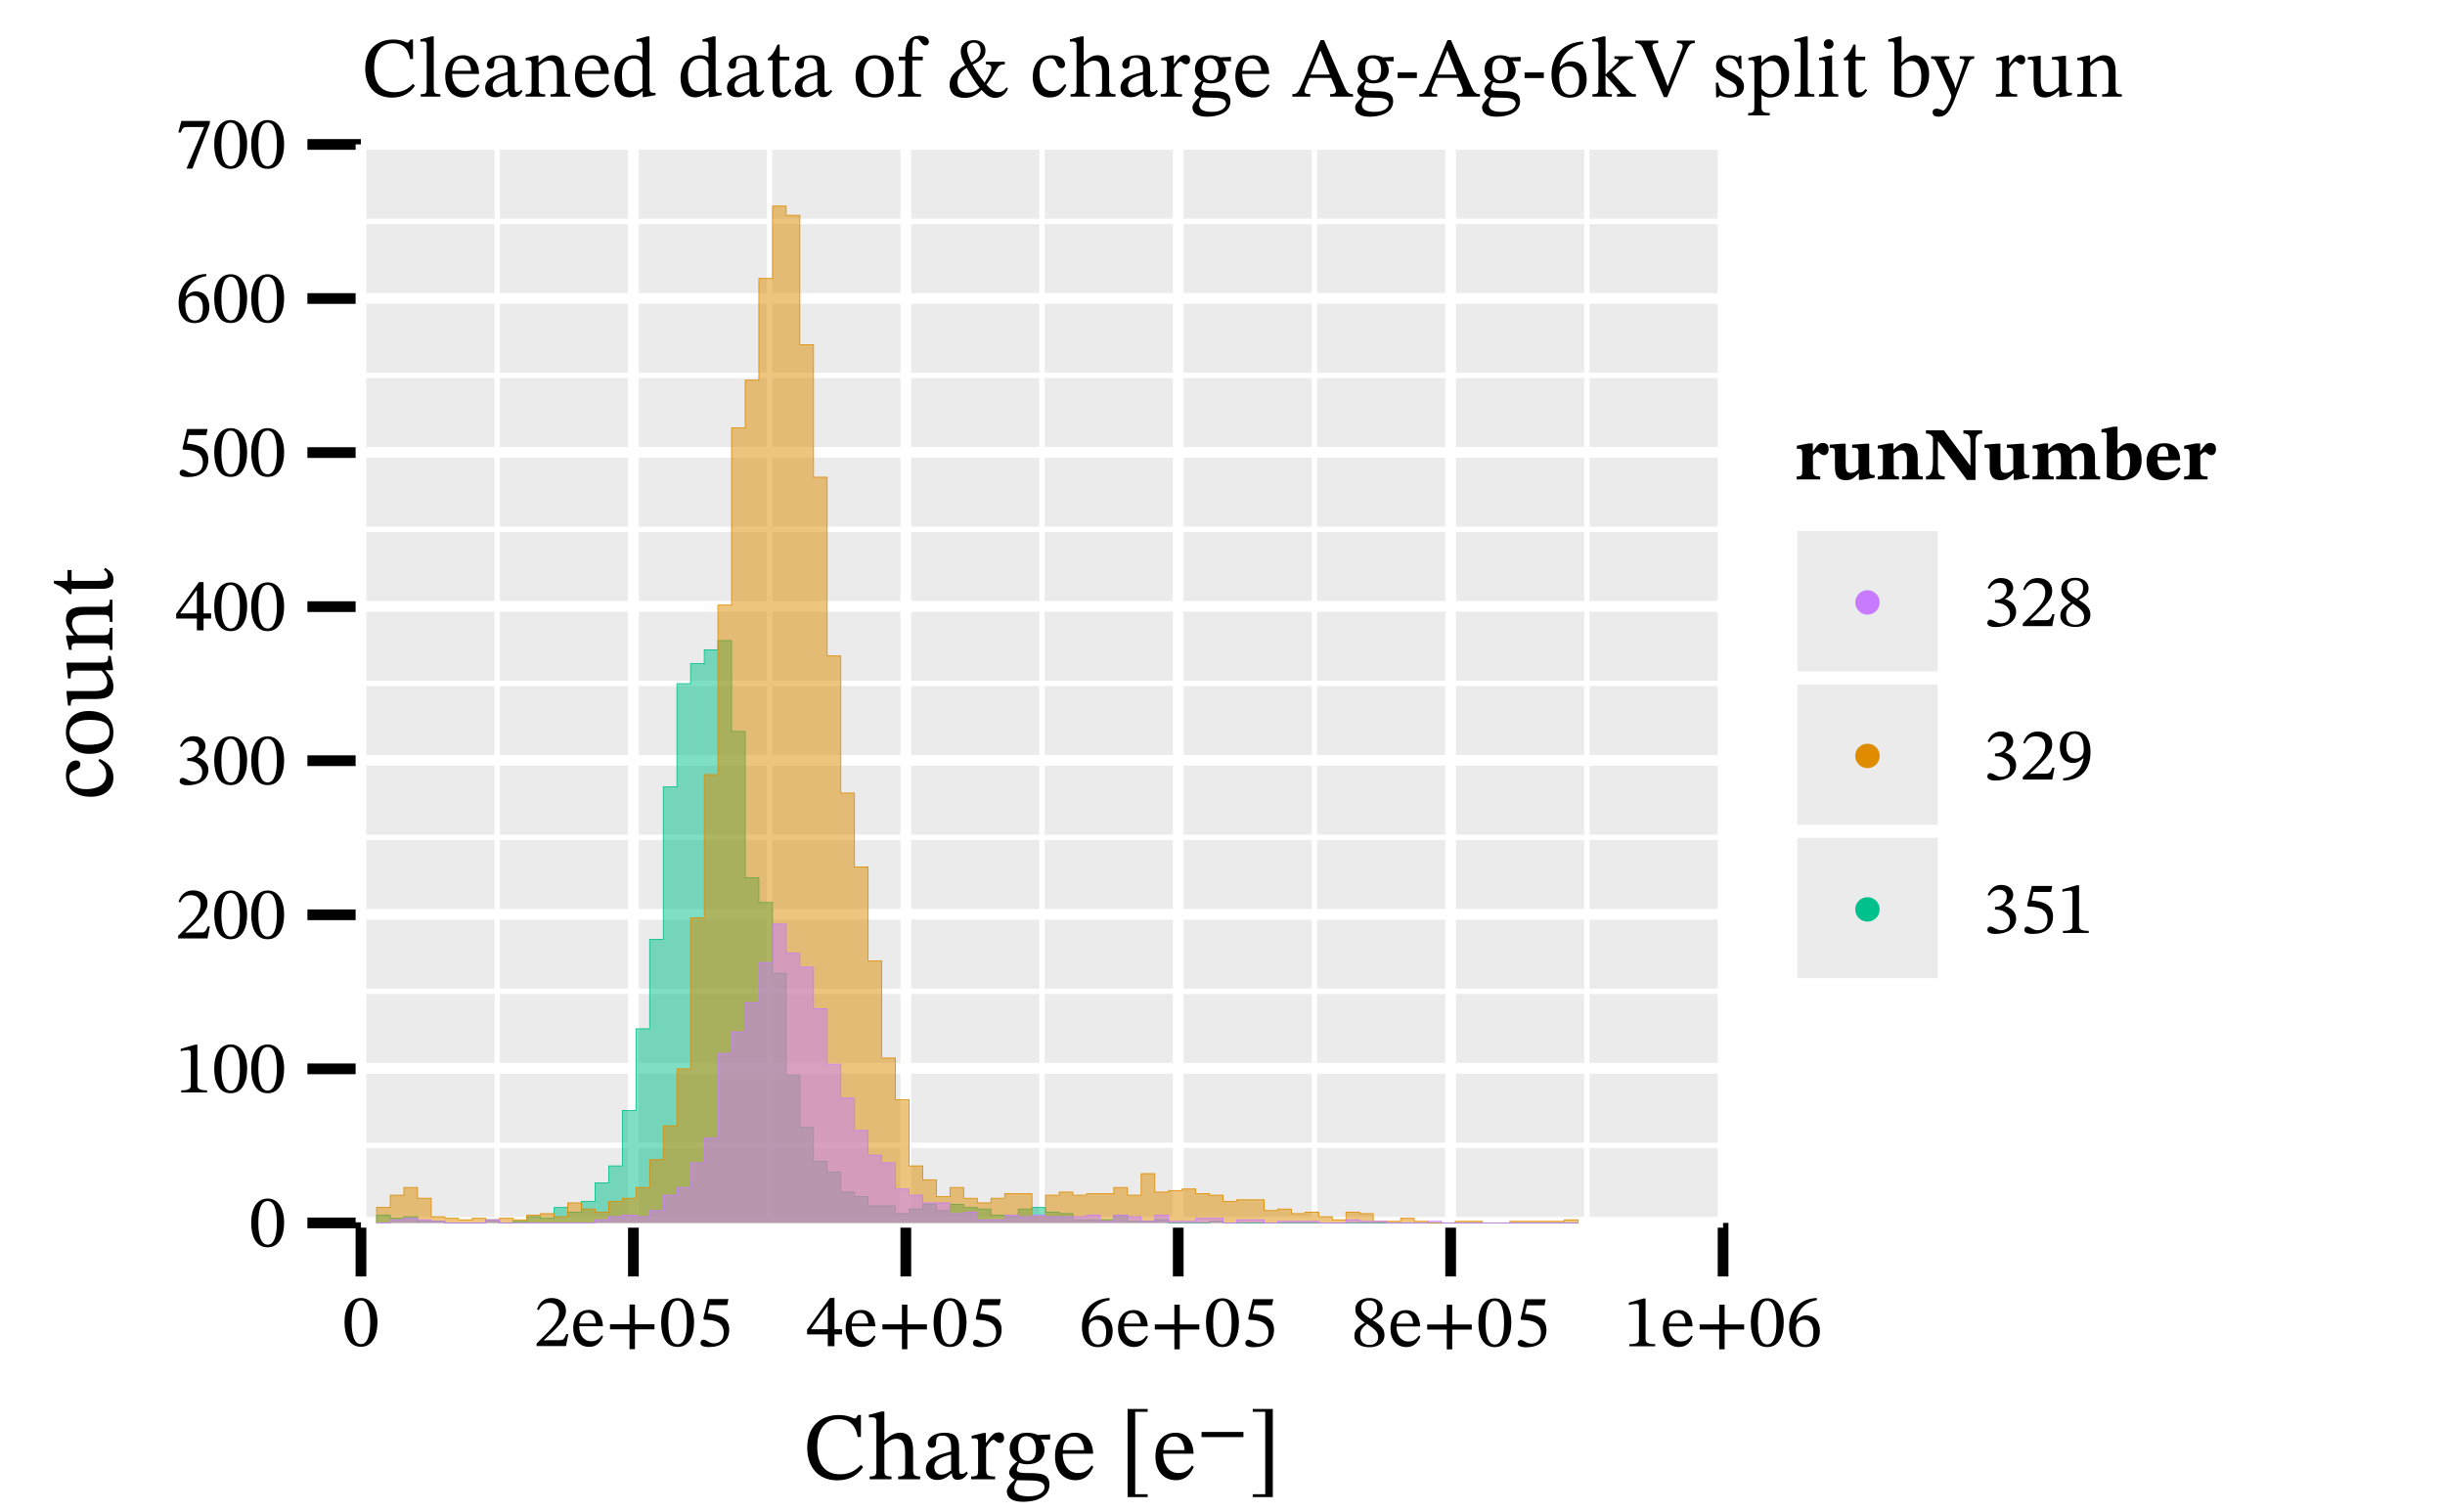 <?xml version="1.0" encoding="UTF-8" standalone="no"?>
<svg
   width="600pt"
   height="371pt"
   viewBox="0 0 600 371"
   version="1.1"
   id="svg216"
   sodipodi:docname="Ag-Ag-6kVCharge-2019_by_run.pdf"
   xmlns:inkscape="http://www.inkscape.org/namespaces/inkscape"
   xmlns:sodipodi="http://sodipodi.sourceforge.net/DTD/sodipodi-0.dtd"
   xmlns:xlink="http://www.w3.org/1999/xlink"
   xmlns="http://www.w3.org/2000/svg"
   xmlns:svg="http://www.w3.org/2000/svg">
  <sodipodi:namedview
     id="namedview216"
     pagecolor="#ffffff"
     bordercolor="#666666"
     borderopacity="1.0"
     inkscape:showpageshadow="2"
     inkscape:pageopacity="0.0"
     inkscape:pagecheckerboard="0"
     inkscape:deskcolor="#d1d1d1"
     inkscape:document-units="pt" />
  <defs
     id="defs58">
    <g
       id="g58">
      <g
         id="glyph-0-0">
        <path
           d="M 7.625 0.234 C 10.375 0.234 12.109 -0.984 13.25 -2.688 L 12.734 -3.125 C 11.562 -1.844 10.156 -1.094 8.234 -1.094 C 5.281 -1.094 3.234 -2.891 3.234 -7.078 C 3.234 -10.812 4.922 -13.109 7.938 -13.109 C 10.094 -13.109 11.594 -11.969 12.047 -9.219 L 12.766 -9.219 L 12.766 -14.016 L 12.125 -14.016 C 11.875 -13.594 11.75 -13.266 11.422 -13.266 C 10.891 -13.266 10.125 -14.016 7.922 -14.016 C 3.891 -14.016 1.047 -11.438 1.047 -6.875 C 1.047 -2.781 3.312 0.234 7.625 0.234 Z M 7.625 0.234 "
           id="path1" />
      </g>
      <g
         id="glyph-0-1">
        <path
           d="M 5.453 0 L 5.453 -0.609 C 3.938 -0.609 3.828 -0.906 3.828 -2.109 L 3.828 -14.797 L 3.312 -14.797 L 0.547 -14.062 L 0.547 -13.5 C 0.547 -13.5 0.859 -13.531 1.219 -13.531 C 1.734 -13.531 2.094 -13.5 2.094 -12.641 L 2.094 -2.109 C 2.094 -0.938 2.016 -0.609 0.625 -0.609 L 0.625 0 Z M 5.453 0 "
           id="path2" />
      </g>
      <g
         id="glyph-0-2">
        <path
           d="M 5.172 0.203 C 7.328 0.203 8.344 -1.109 9.094 -2.703 L 8.703 -3 C 8.031 -2.109 7.375 -1.359 5.672 -1.359 C 3.953 -1.359 2.438 -2.719 2.391 -5.578 L 9.031 -5.578 C 8.922 -8.5 7.422 -10.156 5.141 -10.156 C 2.688 -10.156 0.719 -8.484 0.719 -4.984 C 0.719 -1.609 2.656 0.203 5.172 0.203 Z M 2.406 -6.344 C 2.562 -8.25 3.359 -9.328 4.812 -9.328 C 6.312 -9.328 7 -7.906 7.062 -6.344 Z M 2.406 -6.344 "
           id="path3" />
      </g>
      <g
         id="glyph-0-3">
        <path
           d="M 3.297 0.141 C 4.625 0.141 5.391 -0.438 6.375 -1.297 L 6.453 -1.297 C 6.578 -0.375 6.781 0.109 7.703 0.109 C 8.781 0.109 9.281 -0.328 9.969 -1.344 L 9.656 -1.672 C 9.359 -1.359 9.078 -1.156 8.672 -1.156 C 8.234 -1.156 8.047 -1.312 8.047 -2.172 L 8.047 -6.938 C 8.047 -9.109 7.188 -10.156 4.906 -10.156 C 2.625 -10.156 1.219 -9.031 1.219 -7.859 C 1.219 -7.172 1.672 -6.859 2.094 -6.859 C 2.688 -6.859 3.016 -7.172 3.016 -7.812 C 3.016 -9.078 3.234 -9.516 4.422 -9.516 C 5.672 -9.516 6.312 -8.828 6.312 -7 L 6.312 -6.078 C 4.5 -5.516 0.797 -4.969 0.797 -2.203 C 0.797 -0.859 1.672 0.141 3.297 0.141 Z M 6.312 -1.922 C 5.594 -1.344 4.844 -1 4.156 -1 C 3.25 -1 2.641 -1.656 2.641 -2.703 C 2.641 -4.344 4.406 -4.906 6.312 -5.391 Z M 6.312 -1.922 "
           id="path4" />
      </g>
      <g
         id="glyph-0-4">
        <path
           d="M 11.625 0 L 11.625 -0.594 C 10.219 -0.594 10.078 -0.938 10.078 -2.109 L 10.078 -6.438 C 10.078 -8.844 9.172 -10.156 7.266 -10.156 C 5.953 -10.156 5.031 -9.406 3.891 -8.406 L 3.812 -8.406 L 3.828 -10.094 L 3.359 -10.094 L 0.688 -9.484 L 0.688 -8.891 C 0.688 -8.891 0.906 -8.922 1.25 -8.922 C 1.828 -8.922 2.141 -8.766 2.141 -8 L 2.141 -2.109 C 2.141 -0.938 2.078 -0.594 0.672 -0.594 L 0.672 0 L 5.469 0 L 5.469 -0.594 C 3.953 -0.594 3.875 -0.938 3.875 -2.109 L 3.875 -7.5 C 4.5 -8.062 5.281 -8.828 6.406 -8.828 C 7.359 -8.828 8.344 -8.422 8.344 -5.906 L 8.344 -2.109 C 8.344 -0.938 8.281 -0.594 6.781 -0.594 L 6.781 0 Z M 11.625 0 "
           id="path5" />
      </g>
      <g
         id="glyph-0-5">
        <path
           d="M 4.281 0.172 C 5.656 0.172 6.719 -0.625 7.516 -1.344 L 7.609 -1.344 L 7.609 0.109 L 8.094 0.109 L 10.766 -0.375 L 10.766 -0.938 L 10.328 -0.938 C 9.547 -0.938 9.281 -1.156 9.281 -2.234 L 9.281 -14.797 L 8.719 -14.797 L 6.078 -14.062 L 6.078 -13.469 C 6.078 -13.469 6.438 -13.516 6.625 -13.516 C 7.438 -13.516 7.547 -13.328 7.547 -12.406 L 7.547 -9.656 L 7.453 -9.656 C 6.828 -10 6.188 -10.156 5.516 -10.156 C 2.875 -10.156 0.688 -8.047 0.688 -4.594 C 0.688 -1.906 1.906 0.172 4.281 0.172 Z M 5.266 -1.344 C 3.484 -1.344 2.516 -2.516 2.516 -5.406 C 2.516 -8.047 3.703 -9.328 5.469 -9.328 C 6.766 -9.328 7.375 -8.5 7.547 -7.641 L 7.547 -2.109 C 6.812 -1.609 6.25 -1.344 5.266 -1.344 Z M 5.266 -1.344 "
           id="path6" />
      </g>
      <g
         id="glyph-0-6">
        <path
           d="M 6.141 -1.891 C 5.609 -1.297 5.344 -1.031 4.672 -1.031 C 3.859 -1.031 3.672 -1.531 3.672 -3.016 L 3.672 -8.922 L 6.031 -8.922 L 6.031 -9.812 L 3.672 -9.812 L 3.672 -12.781 L 3.141 -12.781 C 2.391 -11 1.766 -10.016 0.781 -9.406 L 0.781 -8.922 L 1.922 -8.922 L 1.922 -2.438 C 1.922 -0.547 2.531 0.203 3.938 0.203 C 5.281 0.203 5.719 -0.422 6.531 -1.547 Z M 6.141 -1.891 "
           id="path7" />
      </g>
      <g
         id="glyph-0-7">
        <path
           d="M 5.406 0.203 C 8.125 0.203 10.062 -1.641 10.062 -5.156 C 10.062 -8.25 8.281 -10.156 5.406 -10.156 C 2.578 -10.156 0.719 -8.109 0.719 -5.078 C 0.719 -1.672 2.469 0.203 5.406 0.203 Z M 5.484 -0.625 C 3.688 -0.609 2.656 -2.016 2.656 -5.344 C 2.656 -8.031 3.734 -9.359 5.328 -9.359 C 7.188 -9.359 8.125 -7.625 8.125 -5.047 C 8.125 -1.641 7.203 -0.625 5.484 -0.625 Z M 5.484 -0.625 "
           id="path8" />
      </g>
      <g
         id="glyph-0-8">
        <path
           d="M 6.016 0 L 6.016 -0.609 C 4.281 -0.609 3.875 -0.859 3.875 -2.5 L 3.875 -8.922 L 6.438 -8.922 L 6.438 -9.812 L 3.875 -9.812 L 3.875 -11.781 C 3.875 -13.531 4.109 -14.172 4.875 -14.172 C 5.391 -14.172 5.672 -13.781 5.953 -13.391 C 6.266 -12.984 6.531 -12.578 7.078 -12.578 C 7.562 -12.578 7.938 -12.859 7.938 -13.469 C 7.938 -14.422 6.953 -14.938 5.594 -14.938 C 4.125 -14.938 3.375 -14.375 2.812 -13.406 C 2.328 -12.531 2.156 -11.719 2.141 -9.812 L 0.547 -9.812 L 0.547 -8.922 L 2.141 -8.922 L 2.141 -2.5 C 2.141 -0.859 1.906 -0.609 0.375 -0.609 L 0.375 0 Z M 6.016 0 "
           id="path9" />
      </g>
      <g
         id="glyph-0-9">
        <path
           d="M 11.797 0.297 C 13.172 0.297 14.422 -0.562 14.953 -2.047 L 14.609 -2.281 C 14.031 -1.453 13.406 -1.109 12.547 -1.109 C 11.422 -1.109 10.672 -1.797 9.656 -2.938 C 10.859 -4.547 11.328 -5.344 12.172 -6.781 C 12.656 -7.625 13.141 -7.922 14.172 -7.922 L 14.172 -8.562 L 9.547 -8.562 L 9.547 -7.922 C 10.547 -7.922 10.859 -7.672 10.859 -7.062 C 10.859 -6.188 10.391 -5.297 9.219 -3.453 C 8.281 -4.594 7.125 -6.25 6.266 -7.859 C 8.594 -8.906 9.422 -9.875 9.422 -11.328 C 9.422 -13.031 8.172 -13.875 6.641 -13.875 C 4.656 -13.875 3.359 -12.766 3.359 -11.141 C 3.359 -10.016 3.688 -9.156 4.469 -7.688 C 1.734 -6.141 0.625 -4.906 0.625 -2.969 C 0.625 -0.859 1.922 0.297 4.281 0.297 C 5.938 0.297 7.047 -0.203 8.469 -1.641 C 9.812 -0.25 10.484 0.297 11.797 0.297 Z M 7.984 -2.172 C 6.828 -1.156 6.031 -0.984 5.031 -0.984 C 3.453 -0.984 2.562 -1.734 2.562 -3.5 C 2.562 -4.984 3.203 -6.031 4.812 -7.047 C 5.938 -5.031 7.141 -3.188 7.984 -2.172 Z M 5.953 -8.422 C 5.344 -9.641 4.922 -10.766 4.922 -11.562 C 4.922 -12.578 5.578 -13.25 6.594 -13.25 C 7.672 -13.25 8.234 -12.422 8.234 -11.375 C 8.234 -10.188 7.703 -9.297 5.953 -8.422 Z M 5.953 -8.422 "
           id="path10" />
      </g>
      <g
         id="glyph-0-10">
        <path
           d="M 8.547 -3.094 C 7.609 -1.891 6.891 -1.359 5.531 -1.359 C 3.375 -1.359 2.344 -3.156 2.344 -5.719 C 2.344 -8.125 3.375 -9.391 5.078 -9.391 C 6.875 -9.391 6.188 -7 7.734 -7 C 8.312 -7 8.609 -7.328 8.609 -7.938 C 8.609 -9.156 7.391 -10.156 5.422 -10.156 C 2.406 -10.156 0.688 -8.031 0.688 -4.734 C 0.688 -1.828 2.266 0.203 4.875 0.203 C 7.125 0.203 8.156 -1.109 8.953 -2.812 Z M 8.547 -3.094 "
           id="path11" />
      </g>
      <g
         id="glyph-0-11">
        <path
           d="M 11.656 0 L 11.656 -0.609 C 10.328 -0.609 10.094 -1 10.094 -2.109 L 10.094 -6.281 C 10.094 -8 9.703 -10.156 7.297 -10.156 C 6.188 -10.156 5.219 -9.688 3.891 -8.438 L 3.828 -8.438 L 3.828 -14.797 L 3.266 -14.797 L 0.469 -14.062 L 0.469 -13.469 C 0.469 -13.469 0.734 -13.516 1.062 -13.516 C 1.641 -13.516 2.094 -13.406 2.094 -12.672 L 2.094 -1.953 C 2.094 -0.781 1.719 -0.609 0.625 -0.609 L 0.625 0 L 5.391 0 L 5.391 -0.609 C 3.938 -0.609 3.828 -0.938 3.828 -2.031 L 3.828 -7.516 C 4.859 -8.469 5.609 -8.828 6.438 -8.828 C 8.125 -8.828 8.359 -7.375 8.359 -5.656 L 8.359 -2.031 C 8.359 -1.031 8.281 -0.609 6.828 -0.609 L 6.828 0 Z M 11.656 0 "
           id="path12" />
      </g>
      <g
         id="glyph-0-12">
        <path
           d="M 5.844 0 L 5.844 -0.609 C 4.281 -0.609 3.875 -0.812 3.875 -2.141 L 3.875 -6.922 C 4.375 -7.75 5.047 -8.625 5.531 -8.625 C 5.781 -8.625 6.203 -7.922 6.891 -7.922 C 7.359 -7.922 7.812 -8.25 7.812 -9.047 C 7.812 -9.766 7.422 -10.219 6.594 -10.219 C 5.594 -10.219 4.969 -9.484 3.891 -7.938 L 3.828 -7.938 L 3.828 -10.094 L 3.328 -10.094 L 0.734 -9.469 L 0.734 -8.891 C 0.734 -8.891 0.969 -8.922 1.391 -8.922 C 2.141 -8.922 2.141 -8.547 2.141 -7.797 L 2.141 -2.031 C 2.141 -0.859 1.984 -0.609 0.609 -0.609 L 0.609 0 Z M 5.844 0 "
           id="path13" />
      </g>
      <g
         id="glyph-0-13">
        <path
           d="M 4 4.922 C 6.641 4.922 9.75 3.953 9.75 1.156 C 9.75 -1.25 7.734 -1.344 5.094 -1.344 C 3.156 -1.344 2.625 -1.547 2.625 -2.172 C 2.625 -2.531 2.953 -3.297 3.156 -3.578 C 3.703 -3.391 4.297 -3.266 4.969 -3.266 C 7.172 -3.266 8.672 -4.5 8.672 -6.453 C 8.672 -7.5 8.219 -8.188 7.922 -8.609 L 7.922 -8.719 L 9.891 -8.656 L 9.891 -9.781 L 7.203 -9.641 C 6.531 -9.969 5.734 -10.156 4.859 -10.156 C 2.641 -10.156 1.062 -8.844 1.062 -6.75 C 1.062 -5.391 1.672 -4.469 2.688 -3.891 L 2.688 -3.859 C 1.703 -3.094 0.969 -2.219 0.969 -1.469 C 0.969 -0.812 1.547 -0.203 2.141 0.047 L 2.141 0.125 C 1 1.219 0.438 1.922 0.438 2.625 C 0.438 3.766 1.25 4.922 4 4.922 Z M 2.656 0.203 C 2.953 0.203 3.359 0.234 5.031 0.25 C 5.094 0.25 5.156 0.25 5.219 0.25 C 6.625 0.266 8.672 0.297 8.672 1.734 C 8.672 2.641 7.688 3.734 5.219 3.734 C 3.078 3.734 2.078 3.125 2.078 1.906 C 2.078 1.469 2.219 0.984 2.656 0.203 Z M 4.984 -4 C 3.625 -4 2.906 -5.031 2.906 -6.828 C 2.906 -8.594 3.625 -9.406 4.719 -9.406 C 6.062 -9.406 6.812 -8.281 6.812 -6.578 C 6.812 -4.594 6.031 -4 4.984 -4 Z M 4.984 -4 "
           id="path14" />
      </g>
      <g
         id="glyph-0-14">
        <path
           d="M 4.469 0 L 4.469 -0.625 C 3.484 -0.625 3.062 -0.75 3.062 -1.344 C 3.062 -1.719 3.156 -2.031 3.297 -2.375 L 4.234 -4.594 L 9.594 -4.594 L 10.406 -2.703 C 10.688 -2.078 10.766 -1.703 10.766 -1.406 C 10.766 -0.672 9.953 -0.625 9.328 -0.625 L 9.328 0 L 14.953 0 L 14.953 -0.625 C 13.828 -0.625 13.406 -1.109 12.797 -2.5 L 7.844 -13.875 L 6.984 -13.875 L 2.531 -3.359 C 1.531 -0.969 1.234 -0.625 0.062 -0.625 L 0.062 0 Z M 4.547 -5.422 L 6.922 -11.297 L 6.984 -11.297 L 9.281 -5.422 Z M 4.547 -5.422 "
           id="path15" />
      </g>
      <g
         id="glyph-0-15">
        <path
           d="M 5.656 -4.562 L 5.656 -5.938 L 0.938 -5.938 L 0.938 -4.562 Z M 5.656 -4.562 "
           id="path16" />
      </g>
      <g
         id="glyph-0-16">
        <path
           d="M 5.422 0.25 C 8.062 0.25 9.578 -1.406 9.578 -4.25 C 9.578 -7 8.094 -8.656 5.797 -8.656 C 4.719 -8.656 3.938 -8.188 3.078 -7.359 L 2.938 -7.375 C 3.453 -10.438 5.797 -12.484 8.734 -12.922 L 8.703 -13.531 C 4.188 -13.344 0.938 -10.438 0.938 -5.391 C 0.938 -2.312 2.312 0.25 5.422 0.25 Z M 5.516 -0.484 C 3.688 -0.484 2.828 -2.344 2.828 -4.938 C 2.828 -6.766 3.953 -7.438 5.172 -7.438 C 6.922 -7.438 7.75 -5.969 7.75 -4.078 C 7.75 -1.422 6.922 -0.484 5.516 -0.484 Z M 5.516 -0.484 "
           id="path17" />
      </g>
      <g
         id="glyph-0-17">
        <path
           d="M 5.391 0 L 5.391 -0.609 C 4.062 -0.609 3.828 -0.844 3.828 -1.906 L 3.828 -5.094 L 3.953 -5.094 L 7.25 -1.359 C 7.359 -1.25 7.484 -1.047 7.484 -0.859 C 7.484 -0.672 7.266 -0.609 6.656 -0.609 L 6.656 0 L 11.297 0 L 11.297 -0.609 C 10.406 -0.609 10.078 -0.672 9.078 -1.828 L 5.391 -5.969 L 6.438 -6.828 C 8.797 -8.906 9.172 -9.281 10.547 -9.281 L 10.547 -9.906 L 6.016 -9.906 L 6.016 -9.281 C 6.812 -9.281 7.047 -9.172 7.047 -8.906 C 7.047 -8.562 6.75 -8.312 6.656 -8.234 L 3.953 -5.547 L 3.828 -5.547 L 3.828 -14.797 L 3.266 -14.797 L 0.547 -14.062 L 0.547 -13.5 C 0.547 -13.5 0.969 -13.531 1.25 -13.531 C 1.953 -13.531 2.094 -13.344 2.094 -12.469 L 2.094 -1.984 C 2.094 -0.844 1.891 -0.609 0.625 -0.609 L 0.625 0 Z M 5.391 0 "
           id="path18" />
      </g>
      <g
         id="glyph-0-18">
        <path
           d="M 7.625 0.109 L 11.938 -10.406 C 12.953 -12.781 13.219 -13.141 14.391 -13.141 L 14.391 -13.766 L 10 -13.766 L 10 -13.141 C 10.984 -13.141 11.406 -12.984 11.406 -12.422 C 11.406 -12.047 11.297 -11.719 11.172 -11.406 L 8.531 -4.734 L 7.797 -2.641 L 7.688 -2.641 L 6.875 -4.844 L 4.344 -11.062 C 4.078 -11.672 3.984 -12.062 3.984 -12.344 C 3.984 -13.109 4.859 -13.141 5.406 -13.141 L 5.406 -13.766 L -0.203 -13.766 L -0.203 -13.141 C 0.922 -13.141 1.391 -12.641 1.984 -11.234 L 6.781 0.109 Z M 7.625 0.109 "
           id="path19" />
      </g>
      <g
         id="glyph-0-19">
        <path
           d="M 0.875 0.172 L 1.312 0.172 L 1.766 -0.312 L 1.797 -0.312 C 2.344 -0.078 2.969 0.234 4.188 0.234 C 6.078 0.234 7.703 -0.531 7.703 -2.5 C 7.703 -4.047 6.688 -4.812 4.781 -5.828 C 3.016 -6.719 2.328 -7.25 2.328 -8.062 C 2.328 -9.016 3.062 -9.453 4.016 -9.453 C 5.297 -9.453 6.078 -8.844 6.531 -6.859 L 7.109 -6.859 L 7.047 -10.062 L 6.625 -10.062 L 6.266 -9.625 L 6.25 -9.625 C 5.719 -9.875 5.094 -10.156 4.047 -10.156 C 2.234 -10.156 0.844 -9.234 0.844 -7.516 C 0.844 -5.969 1.703 -5.234 3.609 -4.281 C 5.547 -3.312 5.953 -2.906 5.953 -1.922 C 5.953 -0.938 5.203 -0.547 4.156 -0.547 C 2.594 -0.547 1.797 -1.281 1.359 -3.438 L 0.812 -3.438 Z M 0.875 0.172 "
           id="path20" />
      </g>
      <g
         id="glyph-0-20">
        <path
           d="M 5.766 4.609 L 5.766 4 C 4.125 4 3.734 3.734 3.734 2.375 L 3.734 -0.375 L 3.812 -0.375 C 4.422 0.047 5.141 0.203 5.938 0.203 C 8.438 0.203 10.516 -1.906 10.516 -5.469 C 10.516 -8.219 9.078 -10.156 7 -10.156 C 5.766 -10.156 4.75 -9.516 3.75 -8.344 L 3.688 -8.344 L 3.688 -10.094 L 3.156 -10.094 L 0.531 -9.516 L 0.531 -8.906 C 0.531 -8.906 0.922 -8.953 1.188 -8.953 C 1.891 -8.953 1.984 -8.672 1.984 -7.875 L 1.984 2.5 C 1.984 3.672 1.781 4.016 0.469 4.016 L 0.469 4.609 Z M 6.031 -0.609 C 4.859 -0.609 4.125 -1.547 3.734 -1.984 L 3.734 -7.453 C 4.125 -7.984 5.031 -8.734 6.141 -8.734 C 7.688 -8.734 8.609 -7.516 8.609 -4.875 C 8.609 -1.969 7.5 -0.609 6.031 -0.609 Z M 6.031 -0.609 "
           id="path21" />
      </g>
      <g
         id="glyph-0-21">
        <path
           d="M 5.391 0 L 5.391 -0.594 C 3.984 -0.594 3.875 -0.906 3.875 -2.109 L 3.875 -10.094 L 3.328 -10.094 L 0.688 -9.516 L 0.688 -8.906 C 0.688 -8.906 0.922 -8.953 1.219 -8.953 C 1.828 -8.953 2.141 -8.859 2.141 -7.969 L 2.141 -2.109 C 2.141 -0.922 2.078 -0.594 0.672 -0.594 L 0.672 0 Z M 3.031 -11.734 C 3.766 -11.734 4.234 -12.281 4.234 -12.922 C 4.234 -13.562 3.766 -14.094 3.031 -14.094 C 2.312 -14.094 1.844 -13.562 1.844 -12.922 C 1.844 -12.281 2.328 -11.734 3.031 -11.734 Z M 3.031 -11.734 "
           id="path22" />
      </g>
      <g
         id="glyph-0-22">
        <path
           d="M 2.875 -14.797 L 0.172 -14.062 L 0.172 -13.469 C 0.172 -13.469 0.422 -13.516 0.75 -13.516 C 1.547 -13.516 1.672 -13.344 1.672 -12.406 L 1.672 -0.625 C 2.172 -0.359 3.391 0.203 5.172 0.203 C 8.094 0.203 10.203 -1.766 10.203 -5.516 C 10.203 -8.234 8.781 -10.156 6.703 -10.156 C 5.297 -10.156 4.219 -9.266 3.484 -8.375 L 3.422 -8.375 L 3.422 -14.797 Z M 3.422 -7.453 C 3.797 -7.969 4.719 -8.734 5.781 -8.734 C 7.781 -8.734 8.297 -6.859 8.297 -4.844 C 8.297 -2.516 7.547 -0.656 5.547 -0.656 C 4.438 -0.656 3.812 -1.156 3.422 -1.641 Z M 3.422 -7.453 "
           id="path23" />
      </g>
      <g
         id="glyph-0-23">
        <path
           d="M 1.609 4.922 C 3.391 4.922 4.406 3.672 5.609 0.469 L 8.891 -8.125 C 9.172 -8.953 9.484 -9.297 10.328 -9.297 L 10.328 -9.906 L 6.766 -9.906 L 6.766 -9.297 C 7.453 -9.297 7.938 -9.203 7.938 -8.781 C 7.938 -8.625 7.875 -8.406 7.844 -8.25 L 5.797 -2.172 L 5.656 -2.172 L 5.391 -3.203 L 3.328 -7.812 C 3.203 -8.109 3.031 -8.469 3.031 -8.734 C 3.031 -9.094 3.297 -9.281 4.234 -9.281 L 4.234 -9.906 L -0.25 -9.906 L -0.25 -9.297 C 0.5 -9.297 0.797 -9.031 1 -8.547 L 4.078 -1.828 C 4.344 -1.25 4.719 -0.375 4.719 -0.109 C 4.719 0.5 3.453 3.391 2.703 3.391 C 2.406 3.391 1.797 2.938 1.094 2.938 C 0.547 2.938 0.125 3.203 0.125 3.828 C 0.125 4.625 0.75 4.922 1.609 4.922 Z M 1.609 4.922 "
           id="path24" />
      </g>
      <g
         id="glyph-0-24">
        <path
           d="M 4.656 0.203 C 6 0.203 6.984 -0.422 8.094 -1.516 L 8.188 -1.516 L 8.188 0.109 L 8.656 0.109 L 11.312 -0.375 L 11.312 -0.938 L 11.109 -0.938 C 10.094 -0.938 9.844 -1.094 9.844 -2.328 L 9.844 -10.016 L 9.344 -10.016 L 6.406 -9.703 L 6.406 -9.109 C 7.75 -9.109 8.109 -9.016 8.109 -7.906 L 8.109 -2.391 C 7.266 -1.656 6.594 -1.125 5.531 -1.125 C 4.438 -1.125 3.641 -1.766 3.641 -3.891 L 3.641 -10.016 L 3.188 -10.016 L 0.484 -9.703 L 0.484 -9.109 C 1.609 -9.094 1.906 -9.016 1.906 -7.875 L 1.906 -3.625 C 1.906 -0.781 2.906 0.203 4.656 0.203 Z M 4.656 0.203 "
           id="path25" />
      </g>
      <g
         id="glyph-1-0">
        <path
           d="M 4.531 0.203 C 7.406 0.203 8.578 -2.672 8.578 -5.812 C 8.578 -9.578 6.922 -11.766 4.562 -11.766 C 1.906 -11.766 0.5 -9.344 0.5 -5.859 C 0.5 -2.625 1.578 0.203 4.531 0.203 Z M 4.531 -0.453 C 3.062 -0.453 2.25 -2.219 2.25 -5.766 C 2.25 -9.406 3.062 -11.141 4.516 -11.141 C 6.016 -11.141 6.797 -9.422 6.797 -5.703 C 6.797 -2.188 5.969 -0.453 4.531 -0.453 Z M 4.531 -0.453 "
           id="path26" />
      </g>
      <g
         id="glyph-1-1">
        <path
           d="M 7.922 0 L 8.5 -2.938 L 7.969 -2.938 C 7.547 -1.828 7.312 -1.453 6.344 -1.453 L 3.797 -1.453 L 2.516 -1.391 L 2.516 -1.484 L 4.938 -3.781 C 6.875 -5.734 7.922 -7 7.922 -8.625 C 7.922 -10.562 6.469 -11.797 4.406 -11.797 C 2.625 -11.797 1.375 -10.781 0.812 -9 L 1.25 -8.812 C 1.922 -10.188 2.734 -10.609 3.922 -10.609 C 5.328 -10.609 6.219 -9.734 6.219 -8.359 C 6.219 -6.438 5.297 -5.281 3.484 -3.406 L 0.703 -0.625 L 0.703 0 Z M 7.922 0 "
           id="path27" />
      </g>
      <g
         id="glyph-1-2">
        <path
           d="M 4.531 0.188 C 6.422 0.188 7.297 -0.969 7.953 -2.359 L 7.609 -2.625 C 7.016 -1.844 6.453 -1.188 4.969 -1.188 C 3.469 -1.188 2.125 -2.375 2.094 -4.875 L 7.906 -4.875 C 7.812 -7.438 6.484 -8.891 4.484 -8.891 C 2.344 -8.891 0.625 -7.422 0.625 -4.359 C 0.625 -1.406 2.328 0.188 4.531 0.188 Z M 2.109 -5.547 C 2.234 -7.219 2.938 -8.156 4.219 -8.156 C 5.516 -8.156 6.125 -6.906 6.172 -5.547 Z M 2.109 -5.547 "
           id="path28" />
      </g>
      <g
         id="glyph-1-3">
        <path
           d="M 7.266 0.75 L 7.266 -4.109 L 12.062 -4.109 L 12.062 -5.359 L 7.266 -5.359 L 7.266 -10.203 L 5.938 -10.203 L 5.938 -5.359 L 1.141 -5.359 L 1.141 -4.109 L 5.938 -4.109 L 5.938 0.75 Z M 7.266 0.75 "
           id="path29" />
      </g>
      <g
         id="glyph-1-4">
        <path
           d="M 3.188 0.234 C 6.109 0.234 8.125 -1.188 8.125 -4.016 C 8.125 -6.891 5.859 -7.75 2.844 -7.969 L 3.328 -10.062 L 7.641 -10.062 L 7.938 -11.547 L 2.922 -11.547 L 1.781 -6.766 L 2 -6.484 C 4.422 -6.438 6.781 -6 6.781 -3.281 C 6.781 -1.375 5.625 -0.672 4.328 -0.672 C 3.156 -0.672 2.547 -1.578 1.812 -1.578 C 1.359 -1.578 1.078 -1.203 1.078 -0.781 C 1.078 -0.109 1.781 0.234 3.188 0.234 Z M 3.188 0.234 "
           id="path30" />
      </g>
      <g
         id="glyph-1-5">
        <path
           d="M 6.953 0 L 6.953 -2.891 L 8.812 -2.891 L 8.812 -4.156 L 6.953 -4.156 L 6.953 -11.828 L 5.828 -11.828 L 0.234 -4.047 L 0.234 -2.891 L 5.312 -2.891 L 5.312 0 Z M 1.25 -4.234 L 5.234 -9.828 L 5.312 -9.828 L 5.312 -4.156 L 1.25 -4.156 Z M 1.25 -4.234 "
           id="path31" />
      </g>
      <g
         id="glyph-1-6">
        <path
           d="M 4.75 0.219 C 7.062 0.219 8.375 -1.234 8.375 -3.719 C 8.375 -6.125 7.078 -7.562 5.078 -7.562 C 4.125 -7.562 3.453 -7.172 2.688 -6.438 L 2.562 -6.453 C 3.031 -9.125 5.078 -10.922 7.641 -11.312 L 7.609 -11.844 C 3.672 -11.672 0.828 -9.125 0.828 -4.703 C 0.828 -2.016 2.016 0.219 4.75 0.219 Z M 4.828 -0.422 C 3.219 -0.422 2.469 -2.047 2.469 -4.328 C 2.469 -5.922 3.469 -6.5 4.531 -6.5 C 6.047 -6.5 6.781 -5.219 6.781 -3.578 C 6.781 -1.25 6.047 -0.422 4.828 -0.422 Z M 4.828 -0.422 "
           id="path32" />
      </g>
      <g
         id="glyph-1-7">
        <path
           d="M 4.516 0.219 C 6.688 0.219 8.219 -0.828 8.219 -2.75 C 8.219 -4.219 7.531 -5.094 5.406 -6.391 L 5.406 -6.453 C 7.109 -7.391 7.766 -7.984 7.766 -9.328 C 7.766 -10.781 6.375 -11.859 4.562 -11.859 C 2.547 -11.859 1.078 -10.812 1.078 -9.141 C 1.078 -7.906 1.484 -7.141 3.359 -5.844 L 3.359 -5.797 C 1.656 -4.656 0.844 -4.062 0.844 -2.609 C 0.844 -0.734 2.375 0.219 4.516 0.219 Z M 3.922 -5.5 C 6.125 -4.062 6.672 -3.391 6.672 -2.219 C 6.672 -0.969 5.719 -0.344 4.578 -0.344 C 3.188 -0.344 2.266 -1.094 2.266 -2.75 C 2.266 -4.016 2.859 -4.656 3.922 -5.5 Z M 4.844 -6.75 C 3.203 -7.734 2.516 -8.391 2.516 -9.469 C 2.516 -10.594 3.281 -11.25 4.531 -11.25 C 5.703 -11.25 6.422 -10.578 6.422 -9.359 C 6.422 -8.188 6.047 -7.484 4.844 -6.75 Z M 4.844 -6.75 "
           id="path33" />
      </g>
      <g
         id="glyph-1-8">
        <path
           d="M 7.812 0 L 7.812 -0.516 C 6.125 -0.516 5.438 -0.844 5.438 -1.734 L 5.438 -11.719 L 4.906 -11.719 L 1.359 -10.703 L 1.359 -10.094 C 1.922 -10.281 2.859 -10.391 3.219 -10.391 C 3.688 -10.391 3.828 -10.141 3.828 -9.5 L 3.828 -1.734 C 3.828 -0.828 3.188 -0.516 1.469 -0.516 L 1.469 0 Z M 7.812 0 "
           id="path34" />
      </g>
      <g
         id="glyph-1-9">
        <path
           d="M 3.141 0.234 C 5.812 0.234 8.141 -1.047 8.141 -3.562 C 8.141 -5.188 6.906 -6.156 5.438 -6.609 L 5.438 -6.672 C 6.594 -7.406 7.422 -8.078 7.422 -9.344 C 7.422 -10.734 6.344 -11.797 4.469 -11.797 C 2.969 -11.797 1.828 -10.953 1.156 -9.359 L 1.578 -9.125 C 2.203 -10.094 2.875 -10.609 3.984 -10.609 C 5.109 -10.609 5.844 -9.984 5.844 -8.906 C 5.844 -7.422 4.547 -6.422 3.297 -6.422 L 2.953 -6.422 L 2.953 -5.719 L 3.312 -5.719 C 5.078 -5.719 6.641 -4.641 6.641 -3 C 6.641 -1.203 5.516 -0.672 4.359 -0.672 C 3.422 -0.672 2.531 -1.578 1.797 -1.578 C 1.312 -1.578 1.078 -1.156 1.078 -0.766 C 1.078 -0.297 1.484 0.234 3.141 0.234 Z M 3.141 0.234 "
           id="path35" />
      </g>
      <g
         id="glyph-1-10">
        <path
           d="M 4.219 0.141 L 8.5 -10.984 L 8.5 -11.547 L 1.5 -11.547 L 0.766 -8.75 L 1.344 -8.688 C 1.828 -9.875 1.984 -10.062 3 -10.062 L 7.094 -10.062 L 2.766 0.141 Z M 4.219 0.141 "
           id="path36" />
      </g>
      <g
         id="glyph-1-11">
        <path
           d="M 1.562 0.234 C 5.609 0.203 8.25 -2.125 8.25 -6.859 C 8.25 -9.562 7.125 -11.844 4.406 -11.844 C 2.094 -11.844 0.719 -10.391 0.719 -7.922 C 0.719 -5.5 2.016 -4.062 4.016 -4.062 C 4.938 -4.062 5.594 -4.453 6.422 -5.203 L 6.531 -5.188 C 6.125 -2.219 4.047 -0.594 1.516 -0.297 Z M 4.562 -5.156 C 3.047 -5.156 2.312 -6.328 2.312 -8.031 C 2.312 -10.375 3.141 -11.219 4.328 -11.219 C 5.938 -11.219 6.594 -9.578 6.594 -7.297 C 6.594 -5.719 5.625 -5.156 4.562 -5.156 Z M 4.562 -5.156 "
           id="path37" />
      </g>
      <g
         id="glyph-2-0">
        <path
           d="M 8.578 0.266 C 11.656 0.266 13.625 -1.109 14.891 -3.016 L 14.328 -3.516 C 13 -2.078 11.422 -1.219 9.266 -1.219 C 5.938 -1.219 3.625 -3.25 3.625 -7.969 C 3.625 -12.156 5.531 -14.75 8.938 -14.75 C 11.359 -14.75 13.031 -13.453 13.547 -10.375 L 14.344 -10.375 L 14.344 -15.766 L 13.641 -15.766 C 13.359 -15.297 13.219 -14.922 12.844 -14.922 C 12.25 -14.922 11.375 -15.766 8.906 -15.766 C 4.375 -15.766 1.172 -12.859 1.172 -7.734 C 1.172 -3.141 3.719 0.266 8.578 0.266 Z M 8.578 0.266 "
           id="path38" />
      </g>
      <g
         id="glyph-2-1">
        <path
           d="M 13.094 0 L 13.094 -0.688 C 11.609 -0.688 11.359 -1.125 11.359 -2.375 L 11.359 -7.062 C 11.359 -9 10.906 -11.422 8.203 -11.422 C 6.953 -11.422 5.859 -10.891 4.375 -9.5 L 4.312 -9.5 L 4.312 -16.641 L 3.672 -16.641 L 0.516 -15.812 L 0.516 -15.156 C 0.516 -15.156 0.828 -15.203 1.203 -15.203 C 1.844 -15.203 2.359 -15.078 2.359 -14.25 L 2.359 -2.188 C 2.359 -0.875 1.938 -0.688 0.703 -0.688 L 0.703 0 L 6.062 0 L 6.062 -0.688 C 4.438 -0.688 4.312 -1.062 4.312 -2.281 L 4.312 -8.453 C 5.469 -9.516 6.312 -9.922 7.234 -9.922 C 9.141 -9.922 9.406 -8.297 9.406 -6.359 L 9.406 -2.281 C 9.406 -1.156 9.312 -0.688 7.688 -0.688 L 7.688 0 Z M 13.094 0 "
           id="path39" />
      </g>
      <g
         id="glyph-2-2">
        <path
           d="M 3.703 0.172 C 5.203 0.172 6.062 -0.5 7.156 -1.453 L 7.25 -1.453 C 7.406 -0.422 7.641 0.125 8.672 0.125 C 9.875 0.125 10.438 -0.375 11.219 -1.516 L 10.859 -1.891 C 10.531 -1.531 10.203 -1.297 9.75 -1.297 C 9.266 -1.297 9.047 -1.484 9.047 -2.453 L 9.047 -7.797 C 9.047 -10.25 8.078 -11.422 5.516 -11.422 C 2.938 -11.422 1.359 -10.156 1.359 -8.828 C 1.359 -8.062 1.891 -7.703 2.359 -7.703 C 3.016 -7.703 3.391 -8.062 3.391 -8.781 C 3.391 -10.203 3.625 -10.703 4.969 -10.703 C 6.391 -10.703 7.094 -9.922 7.094 -7.875 L 7.094 -6.828 C 5.062 -6.203 0.891 -5.578 0.891 -2.469 C 0.891 -0.969 1.891 0.172 3.703 0.172 Z M 7.094 -2.172 C 6.297 -1.516 5.438 -1.125 4.672 -1.125 C 3.656 -1.125 2.969 -1.859 2.969 -3.047 C 2.969 -4.875 4.953 -5.516 7.094 -6.062 Z M 7.094 -2.172 "
           id="path40" />
      </g>
      <g
         id="glyph-2-3">
        <path
           d="M 6.578 0 L 6.578 -0.688 C 4.812 -0.688 4.359 -0.922 4.359 -2.406 L 4.359 -7.781 C 4.922 -8.719 5.672 -9.703 6.219 -9.703 C 6.5 -9.703 6.969 -8.906 7.75 -8.906 C 8.266 -8.906 8.781 -9.281 8.781 -10.172 C 8.781 -10.984 8.344 -11.5 7.422 -11.5 C 6.297 -11.5 5.578 -10.672 4.375 -8.938 L 4.312 -8.938 L 4.312 -11.359 L 3.75 -11.359 L 0.828 -10.656 L 0.828 -9.984 C 0.828 -9.984 1.078 -10.031 1.562 -10.031 C 2.406 -10.031 2.406 -9.609 2.406 -8.766 L 2.406 -2.281 C 2.406 -0.969 2.234 -0.688 0.688 -0.688 L 0.688 0 Z M 6.578 0 "
           id="path41" />
      </g>
      <g
         id="glyph-2-4">
        <path
           d="M 4.5 5.531 C 7.469 5.531 10.953 4.453 10.953 1.297 C 10.953 -1.406 8.688 -1.516 5.719 -1.516 C 3.562 -1.516 2.938 -1.75 2.938 -2.453 C 2.938 -2.844 3.328 -3.703 3.562 -4.031 C 4.172 -3.812 4.828 -3.672 5.578 -3.672 C 8.062 -3.672 9.75 -5.062 9.75 -7.25 C 9.75 -8.438 9.234 -9.219 8.906 -9.688 L 8.906 -9.797 L 11.125 -9.734 L 11.125 -11 L 8.109 -10.844 C 7.344 -11.219 6.453 -11.422 5.469 -11.422 C 2.969 -11.422 1.203 -9.938 1.203 -7.594 C 1.203 -6.062 1.891 -5.016 3.016 -4.375 L 3.016 -4.328 C 1.906 -3.484 1.078 -2.5 1.078 -1.656 C 1.078 -0.922 1.75 -0.234 2.406 0.047 L 2.406 0.141 C 1.125 1.359 0.5 2.172 0.5 2.938 C 0.5 4.234 1.406 5.531 4.5 5.531 Z M 3 0.234 C 3.328 0.234 3.766 0.266 5.656 0.281 C 5.719 0.281 5.797 0.281 5.859 0.281 C 7.453 0.312 9.75 0.328 9.75 1.953 C 9.75 2.969 8.641 4.188 5.859 4.188 C 3.469 4.188 2.328 3.516 2.328 2.141 C 2.328 1.656 2.5 1.109 3 0.234 Z M 5.609 -4.5 C 4.078 -4.5 3.281 -5.656 3.281 -7.688 C 3.281 -9.656 4.078 -10.578 5.297 -10.578 C 6.812 -10.578 7.656 -9.312 7.656 -7.406 C 7.656 -5.156 6.781 -4.5 5.609 -4.5 Z M 5.609 -4.5 "
           id="path42" />
      </g>
      <g
         id="glyph-2-5">
        <path
           d="M 5.812 0.234 C 8.25 0.234 9.375 -1.25 10.219 -3.047 L 9.781 -3.375 C 9.031 -2.375 8.297 -1.531 6.391 -1.531 C 4.453 -1.531 2.734 -3.062 2.688 -6.266 L 10.156 -6.266 C 10.031 -9.562 8.344 -11.422 5.766 -11.422 C 3.016 -11.422 0.797 -9.547 0.797 -5.609 C 0.797 -1.812 3 0.234 5.812 0.234 Z M 2.703 -7.141 C 2.875 -9.281 3.766 -10.484 5.422 -10.484 C 7.094 -10.484 7.875 -8.891 7.938 -7.141 Z M 2.703 -7.141 "
           id="path43" />
      </g>
      <g
         id="glyph-2-6">
        <path
           d="M 7.062 4.375 L 7.062 3.672 L 4 3.672 L 4 -16.547 L 7.062 -16.547 L 7.062 -17.25 L 2.141 -17.25 L 2.141 4.375 Z M 7.062 4.375 "
           id="path44" />
      </g>
      <g
         id="glyph-2-7">
        <path
           d="M 11.453 -10.344 L 11.453 -11.609 L 1.172 -11.609 L 1.172 -10.344 Z M 11.453 -10.344 "
           id="path45" />
      </g>
      <g
         id="glyph-2-8">
        <path
           d="M 6.031 4.375 L 6.031 -17.25 L 1.109 -17.25 L 1.109 -16.547 L 4.172 -16.547 L 4.172 3.672 L 1.109 3.672 L 1.109 4.375 Z M 6.031 4.375 "
           id="path46" />
      </g>
      <g
         id="glyph-3-0">
        <path
           d="M -3.484 -9.609 C -2.125 -8.547 -1.531 -7.75 -1.531 -6.219 C -1.531 -3.797 -3.562 -2.641 -6.438 -2.641 C -9.141 -2.641 -10.562 -3.797 -10.562 -5.703 C -10.562 -7.734 -7.875 -6.953 -7.875 -8.688 C -7.875 -9.359 -8.25 -9.688 -8.938 -9.688 C -10.297 -9.688 -11.422 -8.312 -11.422 -6.109 C -11.422 -2.703 -9.031 -0.781 -5.328 -0.781 C -2.047 -0.781 0.234 -2.547 0.234 -5.484 C 0.234 -8.016 -1.25 -9.172 -3.156 -10.062 Z M -3.484 -9.609 "
           id="path47" />
      </g>
      <g
         id="glyph-3-1">
        <path
           d="M 0.234 -6.078 C 0.234 -9.141 -1.844 -11.312 -5.797 -11.312 C -9.281 -11.312 -11.422 -9.312 -11.422 -6.078 C -11.422 -2.891 -9.125 -0.797 -5.703 -0.797 C -1.891 -0.797 0.234 -2.781 0.234 -6.078 Z M -0.703 -6.172 C -0.688 -4.141 -2.266 -3 -6.016 -3 C -9.031 -3 -10.531 -4.188 -10.531 -5.984 C -10.531 -8.078 -8.578 -9.141 -5.672 -9.141 C -1.844 -9.141 -0.703 -8.109 -0.703 -6.172 Z M -0.703 -6.172 "
           id="path48" />
      </g>
      <g
         id="glyph-3-2">
        <path
           d="M 0.234 -5.234 C 0.234 -6.734 -0.469 -7.844 -1.703 -9.094 L -1.703 -9.219 L 0.125 -9.219 L 0.125 -9.734 L -0.422 -12.719 L -1.062 -12.719 L -1.062 -12.484 C -1.062 -11.359 -1.219 -11.078 -2.609 -11.078 L -11.266 -11.078 L -11.266 -10.516 L -10.906 -7.203 L -10.25 -7.203 C -10.25 -8.719 -10.125 -9.125 -8.891 -9.125 L -2.688 -9.125 C -1.859 -8.172 -1.266 -7.422 -1.266 -6.219 C -1.266 -5 -1.984 -4.094 -4.375 -4.094 L -11.266 -4.094 L -11.266 -3.578 L -10.906 -0.547 L -10.25 -0.547 C -10.219 -1.812 -10.125 -2.141 -8.859 -2.141 L -4.078 -2.141 C -0.875 -2.141 0.234 -3.281 0.234 -5.234 Z M 0.234 -5.234 "
           id="path49" />
      </g>
      <g
         id="glyph-3-3">
        <path
           d="M 0 -13.078 L -0.656 -13.078 C -0.656 -11.5 -1.062 -11.328 -2.375 -11.328 L -7.234 -11.328 C -9.938 -11.328 -11.422 -10.328 -11.422 -8.172 C -11.422 -6.688 -10.578 -5.656 -9.453 -4.375 L -9.453 -4.281 L -11.359 -4.312 L -11.359 -3.766 L -10.672 -0.781 L -9.984 -0.781 C -9.984 -0.781 -10.031 -1.016 -10.031 -1.406 C -10.031 -2.047 -9.844 -2.406 -9 -2.406 L -2.375 -2.406 C -1.062 -2.406 -0.656 -2.328 -0.656 -0.75 L 0 -0.75 L 0 -6.156 L -0.656 -6.156 C -0.656 -4.453 -1.062 -4.359 -2.375 -4.359 L -8.438 -4.359 C -9.078 -5.062 -9.922 -5.938 -9.922 -7.203 C -9.922 -8.266 -9.469 -9.375 -6.641 -9.375 L -2.375 -9.375 C -1.062 -9.375 -0.656 -9.312 -0.656 -7.641 L 0 -7.641 Z M 0 -13.078 "
           id="path50" />
      </g>
      <g
         id="glyph-3-4">
        <path
           d="M -2.125 -6.906 C -1.453 -6.312 -1.156 -6.016 -1.156 -5.25 C -1.156 -4.328 -1.719 -4.125 -3.391 -4.125 L -10.031 -4.125 L -10.031 -6.781 L -11.031 -6.781 L -11.031 -4.125 L -14.375 -4.125 L -14.375 -3.531 C -12.375 -2.688 -11.266 -1.984 -10.578 -0.875 L -10.031 -0.875 L -10.031 -2.172 L -2.734 -2.172 C -0.609 -2.172 0.234 -2.844 0.234 -4.438 C 0.234 -5.938 -0.469 -6.438 -1.75 -7.344 Z M -2.125 -6.906 "
           id="path51" />
      </g>
      <g
         id="glyph-4-0">
        <path
           d="M 6.125 0 L 6.125 -0.734 C 4.828 -0.734 4.344 -0.938 4.344 -2.125 L 4.344 -5.906 C 4.766 -6.375 5.156 -6.719 5.547 -6.719 C 5.844 -6.719 6.266 -5.953 7.078 -5.953 C 7.625 -5.953 8.188 -6.375 8.188 -7.438 C 8.188 -8.375 7.734 -8.938 6.781 -8.938 C 5.625 -8.938 5.359 -8.219 4.375 -6.922 L 4.312 -6.922 L 4.312 -8.828 L 3.266 -8.828 L 0.391 -8.266 L 0.391 -7.484 C 0.391 -7.484 0.594 -7.516 0.953 -7.516 C 1.594 -7.516 1.719 -7.141 1.719 -6.484 L 1.719 -2 C 1.719 -0.969 1.562 -0.734 0.359 -0.734 L 0.359 0 Z M 6.125 0 "
           id="path52" />
      </g>
      <g
         id="glyph-4-1">
        <path
           d="M 4.234 0.188 C 5.469 0.188 6.125 -0.234 7.312 -1.484 L 7.391 -1.484 L 7.391 0.109 L 8.094 0.109 L 11.266 -0.422 L 11.266 -1.094 L 11.156 -1.094 C 10.172 -1.094 9.922 -1.312 9.922 -2.469 L 9.922 -8.766 L 9.172 -8.766 L 5.734 -8.516 L 5.734 -7.766 C 6.953 -7.766 7.297 -7.719 7.297 -6.656 L 7.297 -2.438 C 6.609 -1.875 6.188 -1.609 5.422 -1.609 C 4.641 -1.609 4.141 -1.828 4.141 -3.578 L 4.141 -8.766 L 3.281 -8.766 L 0.234 -8.516 L 0.234 -7.766 C 1.234 -7.75 1.516 -7.719 1.516 -6.578 L 1.516 -3.047 C 1.516 -0.625 2.406 0.188 4.234 0.188 Z M 4.234 0.188 "
           id="path53" />
      </g>
      <g
         id="glyph-4-2">
        <path
           d="M 11.516 0 L 11.516 -0.734 C 10.453 -0.734 10.25 -1.047 10.25 -2.047 L 10.25 -5.312 C 10.25 -7.734 9.125 -8.891 7.203 -8.891 C 6.109 -8.891 5.312 -8.25 4.375 -7.328 L 4.312 -7.328 L 4.312 -8.828 L 3.297 -8.828 L 0.469 -8.297 L 0.469 -7.547 C 0.469 -7.547 0.656 -7.594 0.969 -7.594 C 1.484 -7.594 1.719 -7.438 1.719 -6.766 L 1.719 -2.047 C 1.719 -1.047 1.672 -0.734 0.453 -0.734 L 0.453 0 L 5.656 0 L 5.656 -0.734 C 4.453 -0.734 4.359 -1.047 4.359 -2.047 L 4.359 -6.344 C 4.891 -6.781 5.391 -7.125 6.141 -7.125 C 7.109 -7.125 7.625 -6.641 7.625 -4.906 L 7.625 -2.047 C 7.625 -1.031 7.5 -0.734 6.422 -0.734 L 6.422 0 Z M 11.516 0 "
           id="path54" />
      </g>
      <g
         id="glyph-4-3">
        <path
           d="M 12.594 0.125 L 12.594 -8.891 C 12.594 -10.297 12.672 -11.25 14.234 -11.25 L 14.234 -12.047 L 9.625 -12.047 L 9.625 -11.25 C 11.328 -11.25 11.359 -10.297 11.359 -8.891 L 11.359 -3.406 L 11.266 -3.406 L 4.844 -12.047 L 0.438 -12.047 L 0.438 -11.25 C 1.172 -11.25 1.594 -11.141 2.156 -10.359 L 2.156 -4.281 C 2.156 -2.453 1.906 -0.781 0.438 -0.781 L 0.438 0 L 5.047 0 L 5.047 -0.781 C 3.672 -0.781 3.375 -1.141 3.375 -2.969 L 3.375 -9.328 L 3.469 -9.328 L 10.484 0.125 Z M 12.594 0.125 "
           id="path55" />
      </g>
      <g
         id="glyph-4-4">
        <path
           d="M 11.328 0 L 11.328 -0.734 C 10.266 -0.734 10.062 -1.047 10.062 -2.047 L 10.062 -5.312 C 10.062 -5.656 10.047 -6 10 -6.312 C 10.484 -6.781 11.141 -7.125 11.828 -7.125 C 12.688 -7.125 13.156 -6.641 13.156 -4.906 L 13.156 -2.047 C 13.156 -1.031 13.047 -0.734 11.969 -0.734 L 11.969 0 L 17.047 0 L 17.047 -0.734 C 15.984 -0.734 15.781 -1.047 15.781 -2.047 L 15.781 -5.312 C 15.781 -7.734 14.688 -8.891 12.953 -8.891 C 11.734 -8.891 10.781 -8.141 9.875 -7.219 L 9.812 -7.219 C 9.422 -8.281 8.578 -8.891 7.234 -8.891 C 5.953 -8.891 5.188 -8.125 4.375 -7.328 L 4.281 -7.328 L 4.281 -8.828 L 3.297 -8.828 L 0.469 -8.297 L 0.469 -7.547 C 0.469 -7.547 0.656 -7.594 0.969 -7.594 C 1.484 -7.594 1.719 -7.438 1.719 -6.766 L 1.719 -2.047 C 1.719 -1.047 1.672 -0.734 0.453 -0.734 L 0.453 0 L 5.656 0 L 5.656 -0.734 C 4.453 -0.734 4.344 -1.047 4.344 -2.047 L 4.344 -6.328 C 4.844 -6.812 5.422 -7.125 6.078 -7.125 C 6.953 -7.125 7.438 -6.641 7.438 -4.906 L 7.438 -2.047 C 7.438 -1.031 7.344 -0.734 6.25 -0.734 L 6.25 0 Z M 11.328 0 "
           id="path56" />
      </g>
      <g
         id="glyph-4-5">
        <path
           d="M 2.953 -12.938 L 0 -12.297 L 0 -11.516 C 0 -11.516 0.219 -11.547 0.531 -11.547 C 1.203 -11.547 1.312 -11.406 1.312 -10.578 L 1.312 -0.547 C 1.844 -0.312 2.984 0.203 4.797 0.203 C 7.797 0.203 9.859 -1.312 9.859 -4.844 C 9.859 -7.5 8.766 -8.891 6.797 -8.891 C 5.5 -8.891 4.656 -8.094 4.016 -7.375 L 3.938 -7.375 L 3.938 -12.938 Z M 3.938 -6.281 C 4.25 -6.609 4.859 -7.188 5.641 -7.188 C 6.609 -7.188 7.016 -6.188 7.016 -4.344 C 7.016 -2.266 6.594 -0.75 5.328 -0.75 C 4.641 -0.75 4.172 -1.156 3.938 -1.578 Z M 3.938 -6.281 "
           id="path57" />
      </g>
      <g
         id="glyph-4-6">
        <path
           d="M 4.75 0.203 C 7.453 0.203 8.188 -1.25 8.969 -2.672 L 8.484 -3 C 7.875 -2.25 7.141 -1.781 5.719 -1.781 C 4.141 -1.781 3.328 -2.516 3.266 -4.703 L 8.859 -4.703 C 8.812 -7.484 7.297 -8.891 4.984 -8.891 C 2.609 -8.891 0.594 -7.438 0.594 -4.281 C 0.594 -1.375 2.078 0.203 4.75 0.203 Z M 3.281 -5.578 C 3.328 -7.328 3.703 -8.078 4.734 -8.078 C 5.703 -8.078 5.969 -7.078 5.969 -5.578 Z M 3.281 -5.578 "
           id="path58" />
      </g>
    </g>
  </defs>
  <rect
     x="-60"
     y="-37.1"
     width="720"
     height="445.2"
     fill="rgb(100%, 100%, 100%)"
     fill-opacity="1"
     id="rect58" />
  <rect
     x="-60"
     y="-37.1"
     width="720"
     height="445.2"
     fill="rgb(100%, 100%, 100%)"
     fill-opacity="1"
     id="rect59" />
  <g
     fill="rgb(0%, 0%, 0%)"
     fill-opacity="1"
     id="g65">
    <use
       xlink:href="#glyph-0-0"
       x="88.583"
       y="23.718"
       id="use59" />
    <use
       xlink:href="#glyph-0-1"
       x="102.618"
       y="23.718"
       id="use60" />
    <use
       xlink:href="#glyph-0-2"
       x="108.546"
       y="23.718"
       id="use61" />
    <use
       xlink:href="#glyph-0-3"
       x="118.265"
       y="23.718"
       id="use62" />
    <use
       xlink:href="#glyph-0-4"
       x="128.32"
       y="23.718"
       id="use63" />
    <use
       xlink:href="#glyph-0-2"
       x="140.386"
       y="23.718"
       id="use64" />
    <use
       xlink:href="#glyph-0-5"
       x="150.105"
       y="23.718"
       id="use65" />
  </g>
  <g
     fill="rgb(0%, 0%, 0%)"
     fill-opacity="1"
     id="g69">
    <use
       xlink:href="#glyph-0-5"
       x="166.318"
       y="23.718"
       id="use66" />
    <use
       xlink:href="#glyph-0-3"
       x="177.609"
       y="23.718"
       id="use67" />
    <use
       xlink:href="#glyph-0-6"
       x="187.664"
       y="23.718"
       id="use68" />
    <use
       xlink:href="#glyph-0-3"
       x="194.262"
       y="23.718"
       id="use69" />
  </g>
  <g
     fill="rgb(0%, 0%, 0%)"
     fill-opacity="1"
     id="g71">
    <use
       xlink:href="#glyph-0-7"
       x="209.24"
       y="23.718"
       id="use70" />
    <use
       xlink:href="#glyph-0-8"
       x="220.006"
       y="23.718"
       id="use71" />
  </g>
  <g
     fill="rgb(0%, 0%, 0%)"
     fill-opacity="1"
     id="g72">
    <use
       xlink:href="#glyph-0-9"
       x="232.407"
       y="23.718"
       id="use72" />
  </g>
  <g
     fill="rgb(0%, 0%, 0%)"
     fill-opacity="1"
     id="g77">
    <use
       xlink:href="#glyph-0-10"
       x="252.747"
       y="23.718"
       id="use73" />
    <use
       xlink:href="#glyph-0-11"
       x="262.09"
       y="23.718"
       id="use74" />
    <use
       xlink:href="#glyph-0-3"
       x="274.176"
       y="23.718"
       id="use75" />
    <use
       xlink:href="#glyph-0-12"
       x="284.231"
       y="23.718"
       id="use76" />
    <use
       xlink:href="#glyph-0-13"
       x="292.191"
       y="23.718"
       id="use77" />
  </g>
  <g
     fill="rgb(0%, 0%, 0%)"
     fill-opacity="1"
     id="g78">
    <use
       xlink:href="#glyph-0-2"
       x="302.434"
       y="23.718"
       id="use78" />
  </g>
  <g
     fill="rgb(0%, 0%, 0%)"
     fill-opacity="1"
     id="g80">
    <use
       xlink:href="#glyph-0-14"
       x="317.076"
       y="23.718"
       id="use79" />
    <use
       xlink:href="#glyph-0-13"
       x="332.116"
       y="23.718"
       id="use80" />
  </g>
  <g
     fill="rgb(0%, 0%, 0%)"
     fill-opacity="1"
     id="g81">
    <use
       xlink:href="#glyph-0-15"
       x="342.045"
       y="23.718"
       id="use81" />
  </g>
  <g
     fill="rgb(0%, 0%, 0%)"
     fill-opacity="1"
     id="g83">
    <use
       xlink:href="#glyph-0-14"
       x="348.225"
       y="23.718"
       id="use82" />
    <use
       xlink:href="#glyph-0-13"
       x="363.265"
       y="23.718"
       id="use83" />
  </g>
  <g
     fill="rgb(0%, 0%, 0%)"
     fill-opacity="1"
     id="g87">
    <use
       xlink:href="#glyph-0-15"
       x="373.194"
       y="23.718"
       id="use84" />
    <use
       xlink:href="#glyph-0-16"
       x="379.793"
       y="23.718"
       id="use85" />
    <use
       xlink:href="#glyph-0-17"
       x="390.161"
       y="23.718"
       id="use86" />
    <use
       xlink:href="#glyph-0-18"
       x="401.515"
       y="23.718"
       id="use87" />
  </g>
  <g
     fill="rgb(0%, 0%, 0%)"
     fill-opacity="1"
     id="g92">
    <use
       xlink:href="#glyph-0-19"
       x="420.263"
       y="23.718"
       id="use88" />
    <use
       xlink:href="#glyph-0-20"
       x="428.537"
       y="23.718"
       id="use89" />
    <use
       xlink:href="#glyph-0-1"
       x="439.786"
       y="23.718"
       id="use90" />
    <use
       xlink:href="#glyph-0-21"
       x="445.714"
       y="23.718"
       id="use91" />
    <use
       xlink:href="#glyph-0-6"
       x="451.684"
       y="23.718"
       id="use92" />
  </g>
  <g
     fill="rgb(0%, 0%, 0%)"
     fill-opacity="1"
     id="g94">
    <use
       xlink:href="#glyph-0-22"
       x="463.205"
       y="23.718"
       id="use93" />
    <use
       xlink:href="#glyph-0-23"
       x="474.139"
       y="23.718"
       id="use94" />
  </g>
  <g
     fill="rgb(0%, 0%, 0%)"
     fill-opacity="1"
     id="g97">
    <use
       xlink:href="#glyph-0-12"
       x="489.179"
       y="23.718"
       id="use95" />
    <use
       xlink:href="#glyph-0-24"
       x="497.139"
       y="23.718"
       id="use96" />
    <use
       xlink:href="#glyph-0-4"
       x="509.079"
       y="23.718"
       id="use97" />
  </g>
  <path
     fill-rule="nonzero"
     fill="rgb(92%, 92%, 92%)"
     fill-opacity="1"
     d="M 88.582 35.445 L 88.582 300.098 L 422.84 300.098 L 422.84 35.445 Z M 88.582 35.445 "
     id="path97" />
  <path
     fill="none"
     stroke-width="2.628"
     stroke-linecap="butt"
     stroke-linejoin="miter"
     stroke="rgb(0%, 0%, 0%)"
     stroke-opacity="1"
     stroke-miterlimit="10"
     d="M 88.582 57.762 L 88.582 70.902 "
     transform="matrix(1, 0, 0, -1, 0, 371)"
     id="path98" />
  <path
     fill="none"
     stroke-width="2.628"
     stroke-linecap="butt"
     stroke-linejoin="miter"
     stroke="rgb(0%, 0%, 0%)"
     stroke-opacity="1"
     stroke-miterlimit="10"
     d="M 155.434 57.762 L 155.434 70.902 "
     transform="matrix(1, 0, 0, -1, 0, 371)"
     id="path99" />
  <path
     fill="none"
     stroke-width="2.628"
     stroke-linecap="butt"
     stroke-linejoin="miter"
     stroke="rgb(0%, 0%, 0%)"
     stroke-opacity="1"
     stroke-miterlimit="10"
     d="M 222.285 57.762 L 222.285 70.902 "
     transform="matrix(1, 0, 0, -1, 0, 371)"
     id="path100" />
  <path
     fill="none"
     stroke-width="2.628"
     stroke-linecap="butt"
     stroke-linejoin="miter"
     stroke="rgb(0%, 0%, 0%)"
     stroke-opacity="1"
     stroke-miterlimit="10"
     d="M 289.137 57.762 L 289.137 70.902 "
     transform="matrix(1, 0, 0, -1, 0, 371)"
     id="path101" />
  <path
     fill="none"
     stroke-width="2.628"
     stroke-linecap="butt"
     stroke-linejoin="miter"
     stroke="rgb(0%, 0%, 0%)"
     stroke-opacity="1"
     stroke-miterlimit="10"
     d="M 355.988 57.762 L 355.988 70.902 "
     transform="matrix(1, 0, 0, -1, 0, 371)"
     id="path102" />
  <path
     fill="none"
     stroke-width="2.628"
     stroke-linecap="butt"
     stroke-linejoin="miter"
     stroke="rgb(0%, 0%, 0%)"
     stroke-opacity="1"
     stroke-miterlimit="10"
     d="M 422.84 57.762 L 422.84 70.902 "
     transform="matrix(1, 0, 0, -1, 0, 371)"
     id="path103" />
  <g
     fill="rgb(0%, 0%, 0%)"
     fill-opacity="1"
     id="g103">
    <use
       xlink:href="#glyph-1-0"
       x="84.046"
       y="330.288"
       id="use103" />
  </g>
  <g
     fill="rgb(0%, 0%, 0%)"
     fill-opacity="1"
     id="g108">
    <use
       xlink:href="#glyph-1-1"
       x="130.973"
       y="330.327"
       id="use104" />
    <use
       xlink:href="#glyph-1-2"
       x="140.046"
       y="330.327"
       id="use105" />
    <use
       xlink:href="#glyph-1-3"
       x="148.55"
       y="330.327"
       id="use106" />
    <use
       xlink:href="#glyph-1-0"
       x="161.747"
       y="330.327"
       id="use107" />
    <use
       xlink:href="#glyph-1-4"
       x="170.82"
       y="330.327"
       id="use108" />
  </g>
  <g
     fill="rgb(0%, 0%, 0%)"
     fill-opacity="1"
     id="g113">
    <use
       xlink:href="#glyph-1-5"
       x="197.824"
       y="330.346"
       id="use109" />
    <use
       xlink:href="#glyph-1-2"
       x="206.897"
       y="330.346"
       id="use110" />
    <use
       xlink:href="#glyph-1-3"
       x="215.401"
       y="330.346"
       id="use111" />
    <use
       xlink:href="#glyph-1-0"
       x="228.598"
       y="330.346"
       id="use112" />
    <use
       xlink:href="#glyph-1-4"
       x="237.671"
       y="330.346"
       id="use113" />
  </g>
  <g
     fill="rgb(0%, 0%, 0%)"
     fill-opacity="1"
     id="g118">
    <use
       xlink:href="#glyph-1-6"
       x="264.674"
       y="330.364"
       id="use114" />
    <use
       xlink:href="#glyph-1-2"
       x="273.747"
       y="330.364"
       id="use115" />
    <use
       xlink:href="#glyph-1-3"
       x="282.251"
       y="330.364"
       id="use116" />
    <use
       xlink:href="#glyph-1-0"
       x="295.448"
       y="330.364"
       id="use117" />
    <use
       xlink:href="#glyph-1-4"
       x="304.521"
       y="330.364"
       id="use118" />
  </g>
  <g
     fill="rgb(0%, 0%, 0%)"
     fill-opacity="1"
     id="g123">
    <use
       xlink:href="#glyph-1-7"
       x="331.524"
       y="330.383"
       id="use119" />
    <use
       xlink:href="#glyph-1-2"
       x="340.597"
       y="330.383"
       id="use120" />
    <use
       xlink:href="#glyph-1-3"
       x="349.101"
       y="330.383"
       id="use121" />
    <use
       xlink:href="#glyph-1-0"
       x="362.298"
       y="330.383"
       id="use122" />
    <use
       xlink:href="#glyph-1-4"
       x="371.371"
       y="330.383"
       id="use123" />
  </g>
  <g
     fill="rgb(0%, 0%, 0%)"
     fill-opacity="1"
     id="g128">
    <use
       xlink:href="#glyph-1-8"
       x="398.375"
       y="330.364"
       id="use124" />
    <use
       xlink:href="#glyph-1-2"
       x="407.448"
       y="330.364"
       id="use125" />
    <use
       xlink:href="#glyph-1-3"
       x="415.952"
       y="330.364"
       id="use126" />
    <use
       xlink:href="#glyph-1-0"
       x="429.149"
       y="330.364"
       id="use127" />
    <use
       xlink:href="#glyph-1-6"
       x="438.222"
       y="330.364"
       id="use128" />
  </g>
  <path
     fill="none"
     stroke-width="2.628"
     stroke-linecap="butt"
     stroke-linejoin="miter"
     stroke="rgb(0%, 0%, 0%)"
     stroke-opacity="1"
     stroke-miterlimit="10"
     d="M 88.582 70.902 L 75.441 70.902 "
     transform="matrix(1, 0, 0, -1, 0, 371)"
     id="path128" />
  <path
     fill="none"
     stroke-width="2.628"
     stroke-linecap="butt"
     stroke-linejoin="miter"
     stroke="rgb(0%, 0%, 0%)"
     stroke-opacity="1"
     stroke-miterlimit="10"
     d="M 88.582 108.707 L 75.441 108.707 "
     transform="matrix(1, 0, 0, -1, 0, 371)"
     id="path129" />
  <path
     fill="none"
     stroke-width="2.628"
     stroke-linecap="butt"
     stroke-linejoin="miter"
     stroke="rgb(0%, 0%, 0%)"
     stroke-opacity="1"
     stroke-miterlimit="10"
     d="M 88.582 146.516 L 75.441 146.516 "
     transform="matrix(1, 0, 0, -1, 0, 371)"
     id="path130" />
  <path
     fill="none"
     stroke-width="2.628"
     stroke-linecap="butt"
     stroke-linejoin="miter"
     stroke="rgb(0%, 0%, 0%)"
     stroke-opacity="1"
     stroke-miterlimit="10"
     d="M 88.582 184.324 L 75.441 184.324 "
     transform="matrix(1, 0, 0, -1, 0, 371)"
     id="path131" />
  <path
     fill="none"
     stroke-width="2.628"
     stroke-linecap="butt"
     stroke-linejoin="miter"
     stroke="rgb(0%, 0%, 0%)"
     stroke-opacity="1"
     stroke-miterlimit="10"
     d="M 88.582 222.133 L 75.441 222.133 "
     transform="matrix(1, 0, 0, -1, 0, 371)"
     id="path132" />
  <path
     fill="none"
     stroke-width="2.628"
     stroke-linecap="butt"
     stroke-linejoin="miter"
     stroke="rgb(0%, 0%, 0%)"
     stroke-opacity="1"
     stroke-miterlimit="10"
     d="M 88.582 259.938 L 75.441 259.938 "
     transform="matrix(1, 0, 0, -1, 0, 371)"
     id="path133" />
  <path
     fill="none"
     stroke-width="2.628"
     stroke-linecap="butt"
     stroke-linejoin="miter"
     stroke="rgb(0%, 0%, 0%)"
     stroke-opacity="1"
     stroke-miterlimit="10"
     d="M 88.582 297.746 L 75.441 297.746 "
     transform="matrix(1, 0, 0, -1, 0, 371)"
     id="path134" />
  <path
     fill="none"
     stroke-width="2.628"
     stroke-linecap="butt"
     stroke-linejoin="miter"
     stroke="rgb(0%, 0%, 0%)"
     stroke-opacity="1"
     stroke-miterlimit="10"
     d="M 88.582 335.555 L 75.441 335.555 "
     transform="matrix(1, 0, 0, -1, 0, 371)"
     id="path135" />
  <g
     fill="rgb(0%, 0%, 0%)"
     fill-opacity="1"
     id="g135">
    <use
       xlink:href="#glyph-1-0"
       x="61.145"
       y="305.882"
       id="use135" />
  </g>
  <g
     fill="rgb(0%, 0%, 0%)"
     fill-opacity="1"
     id="g138">
    <use
       xlink:href="#glyph-1-8"
       x="42.999"
       y="268.075"
       id="use136" />
    <use
       xlink:href="#glyph-1-0"
       x="52.072"
       y="268.075"
       id="use137" />
    <use
       xlink:href="#glyph-1-0"
       x="61.145"
       y="268.075"
       id="use138" />
  </g>
  <g
     fill="rgb(0%, 0%, 0%)"
     fill-opacity="1"
     id="g141">
    <use
       xlink:href="#glyph-1-1"
       x="42.999"
       y="230.286"
       id="use139" />
    <use
       xlink:href="#glyph-1-0"
       x="52.072"
       y="230.286"
       id="use140" />
    <use
       xlink:href="#glyph-1-0"
       x="61.145"
       y="230.286"
       id="use141" />
  </g>
  <g
     fill="rgb(0%, 0%, 0%)"
     fill-opacity="1"
     id="g144">
    <use
       xlink:href="#glyph-1-9"
       x="42.999"
       y="192.461"
       id="use142" />
    <use
       xlink:href="#glyph-1-0"
       x="52.072"
       y="192.461"
       id="use143" />
    <use
       xlink:href="#glyph-1-0"
       x="61.145"
       y="192.461"
       id="use144" />
  </g>
  <g
     fill="rgb(0%, 0%, 0%)"
     fill-opacity="1"
     id="g147">
    <use
       xlink:href="#glyph-1-5"
       x="42.999"
       y="154.682"
       id="use145" />
    <use
       xlink:href="#glyph-1-0"
       x="52.072"
       y="154.682"
       id="use146" />
    <use
       xlink:href="#glyph-1-0"
       x="61.145"
       y="154.682"
       id="use147" />
  </g>
  <g
     fill="rgb(0%, 0%, 0%)"
     fill-opacity="1"
     id="g150">
    <use
       xlink:href="#glyph-1-4"
       x="42.999"
       y="116.829"
       id="use148" />
    <use
       xlink:href="#glyph-1-0"
       x="52.072"
       y="116.829"
       id="use149" />
    <use
       xlink:href="#glyph-1-0"
       x="61.145"
       y="116.829"
       id="use150" />
  </g>
  <g
     fill="rgb(0%, 0%, 0%)"
     fill-opacity="1"
     id="g153">
    <use
       xlink:href="#glyph-1-6"
       x="42.999"
       y="79.068"
       id="use151" />
    <use
       xlink:href="#glyph-1-0"
       x="52.072"
       y="79.068"
       id="use152" />
    <use
       xlink:href="#glyph-1-0"
       x="61.145"
       y="79.068"
       id="use153" />
  </g>
  <g
     fill="rgb(0%, 0%, 0%)"
     fill-opacity="1"
     id="g156">
    <use
       xlink:href="#glyph-1-10"
       x="42.999"
       y="41.233"
       id="use154" />
    <use
       xlink:href="#glyph-1-0"
       x="52.072"
       y="41.233"
       id="use155" />
    <use
       xlink:href="#glyph-1-0"
       x="61.145"
       y="41.233"
       id="use156" />
  </g>
  <g
     fill="rgb(0%, 0%, 0%)"
     fill-opacity="1"
     id="g161">
    <use
       xlink:href="#glyph-2-0"
       x="196.924"
       y="363.005"
       id="use157" />
    <use
       xlink:href="#glyph-2-1"
       x="212.713"
       y="363.005"
       id="use158" />
    <use
       xlink:href="#glyph-2-2"
       x="226.31"
       y="363.005"
       id="use159" />
    <use
       xlink:href="#glyph-2-3"
       x="237.622"
       y="363.005"
       id="use160" />
    <use
       xlink:href="#glyph-2-4"
       x="246.577"
       y="363.005"
       id="use161" />
  </g>
  <g
     fill="rgb(0%, 0%, 0%)"
     fill-opacity="1"
     id="g162">
    <use
       xlink:href="#glyph-2-5"
       x="258.101"
       y="363.005"
       id="use162" />
  </g>
  <g
     fill="rgb(0%, 0%, 0%)"
     fill-opacity="1"
     id="g166">
    <use
       xlink:href="#glyph-2-6"
       x="274.573"
       y="363.005"
       id="use163" />
    <use
       xlink:href="#glyph-2-5"
       x="282.75"
       y="363.005"
       id="use164" />
    <use
       xlink:href="#glyph-2-7"
       x="293.685"
       y="363.005"
       id="use165" />
    <use
       xlink:href="#glyph-2-8"
       x="306.316"
       y="363.005"
       id="use166" />
  </g>
  <g
     fill="rgb(0%, 0%, 0%)"
     fill-opacity="1"
     id="g171">
    <use
       xlink:href="#glyph-3-0"
       x="27.596"
       y="196.301"
       id="use167" />
    <use
       xlink:href="#glyph-3-1"
       x="27.596"
       y="185.791"
       id="use168" />
    <use
       xlink:href="#glyph-3-2"
       x="27.596"
       y="173.678"
       id="use169" />
    <use
       xlink:href="#glyph-3-3"
       x="27.596"
       y="160.245"
       id="use170" />
    <use
       xlink:href="#glyph-3-4"
       x="27.596"
       y="146.672"
       id="use171" />
  </g>
  <path
     fill="none"
     stroke-width="2.628"
     stroke-linecap="butt"
     stroke-linejoin="miter"
     stroke="rgb(100%, 100%, 100%)"
     stroke-opacity="1"
     stroke-miterlimit="10"
     d="M 88.582 335.57 L 88.582 71.047 "
     transform="matrix(1, 0, 0, -1, 0, 371)"
     id="path171" />
  <path
     fill="none"
     stroke-width="2.628"
     stroke-linecap="butt"
     stroke-linejoin="miter"
     stroke="rgb(100%, 100%, 100%)"
     stroke-opacity="1"
     stroke-miterlimit="10"
     d="M 155.434 335.57 L 155.434 71.047 "
     transform="matrix(1, 0, 0, -1, 0, 371)"
     id="path172" />
  <path
     fill="none"
     stroke-width="2.628"
     stroke-linecap="butt"
     stroke-linejoin="miter"
     stroke="rgb(100%, 100%, 100%)"
     stroke-opacity="1"
     stroke-miterlimit="10"
     d="M 222.285 335.57 L 222.285 71.047 "
     transform="matrix(1, 0, 0, -1, 0, 371)"
     id="path173" />
  <path
     fill="none"
     stroke-width="2.628"
     stroke-linecap="butt"
     stroke-linejoin="miter"
     stroke="rgb(100%, 100%, 100%)"
     stroke-opacity="1"
     stroke-miterlimit="10"
     d="M 289.137 335.57 L 289.137 71.047 "
     transform="matrix(1, 0, 0, -1, 0, 371)"
     id="path174" />
  <path
     fill="none"
     stroke-width="2.628"
     stroke-linecap="butt"
     stroke-linejoin="miter"
     stroke="rgb(100%, 100%, 100%)"
     stroke-opacity="1"
     stroke-miterlimit="10"
     d="M 355.988 335.57 L 355.988 71.047 "
     transform="matrix(1, 0, 0, -1, 0, 371)"
     id="path175" />
  <path
     fill="none"
     stroke-width="2.628"
     stroke-linecap="butt"
     stroke-linejoin="miter"
     stroke="rgb(100%, 100%, 100%)"
     stroke-opacity="1"
     stroke-miterlimit="10"
     d="M 422.84 335.57 L 422.84 71.047 "
     transform="matrix(1, 0, 0, -1, 0, 371)"
     id="path176" />
  <path
     fill="none"
     stroke-width="2.628"
     stroke-linecap="butt"
     stroke-linejoin="miter"
     stroke="rgb(100%, 100%, 100%)"
     stroke-opacity="1"
     stroke-miterlimit="10"
     d="M 88.582 71.047 L 422.84 71.047 "
     transform="matrix(1, 0, 0, -1, 0, 371)"
     id="path177" />
  <path
     fill="none"
     stroke-width="2.628"
     stroke-linecap="butt"
     stroke-linejoin="miter"
     stroke="rgb(100%, 100%, 100%)"
     stroke-opacity="1"
     stroke-miterlimit="10"
     d="M 88.582 108.836 L 422.84 108.836 "
     transform="matrix(1, 0, 0, -1, 0, 371)"
     id="path178" />
  <path
     fill="none"
     stroke-width="2.628"
     stroke-linecap="butt"
     stroke-linejoin="miter"
     stroke="rgb(100%, 100%, 100%)"
     stroke-opacity="1"
     stroke-miterlimit="10"
     d="M 88.582 146.625 L 422.84 146.625 "
     transform="matrix(1, 0, 0, -1, 0, 371)"
     id="path179" />
  <path
     fill="none"
     stroke-width="2.628"
     stroke-linecap="butt"
     stroke-linejoin="miter"
     stroke="rgb(100%, 100%, 100%)"
     stroke-opacity="1"
     stroke-miterlimit="10"
     d="M 88.582 184.414 L 422.84 184.414 "
     transform="matrix(1, 0, 0, -1, 0, 371)"
     id="path180" />
  <path
     fill="none"
     stroke-width="2.628"
     stroke-linecap="butt"
     stroke-linejoin="miter"
     stroke="rgb(100%, 100%, 100%)"
     stroke-opacity="1"
     stroke-miterlimit="10"
     d="M 88.582 222.203 L 422.84 222.203 "
     transform="matrix(1, 0, 0, -1, 0, 371)"
     id="path181" />
  <path
     fill="none"
     stroke-width="2.628"
     stroke-linecap="butt"
     stroke-linejoin="miter"
     stroke="rgb(100%, 100%, 100%)"
     stroke-opacity="1"
     stroke-miterlimit="10"
     d="M 88.582 259.992 L 422.84 259.992 "
     transform="matrix(1, 0, 0, -1, 0, 371)"
     id="path182" />
  <path
     fill="none"
     stroke-width="2.628"
     stroke-linecap="butt"
     stroke-linejoin="miter"
     stroke="rgb(100%, 100%, 100%)"
     stroke-opacity="1"
     stroke-miterlimit="10"
     d="M 88.582 297.781 L 422.84 297.781 "
     transform="matrix(1, 0, 0, -1, 0, 371)"
     id="path183" />
  <path
     fill="none"
     stroke-width="2.628"
     stroke-linecap="butt"
     stroke-linejoin="miter"
     stroke="rgb(100%, 100%, 100%)"
     stroke-opacity="1"
     stroke-miterlimit="10"
     d="M 88.582 335.57 L 422.84 335.57 "
     transform="matrix(1, 0, 0, -1, 0, 371)"
     id="path184" />
  <path
     fill="none"
     stroke-width="1.314"
     stroke-linecap="butt"
     stroke-linejoin="miter"
     stroke="rgb(100%, 100%, 100%)"
     stroke-opacity="1"
     stroke-miterlimit="10"
     d="M 122.008 335.57 L 122.008 71.047 "
     transform="matrix(1, 0, 0, -1, 0, 371)"
     id="path185" />
  <path
     fill="none"
     stroke-width="1.314"
     stroke-linecap="butt"
     stroke-linejoin="miter"
     stroke="rgb(100%, 100%, 100%)"
     stroke-opacity="1"
     stroke-miterlimit="10"
     d="M 188.859 335.57 L 188.859 71.047 "
     transform="matrix(1, 0, 0, -1, 0, 371)"
     id="path186" />
  <path
     fill="none"
     stroke-width="1.314"
     stroke-linecap="butt"
     stroke-linejoin="miter"
     stroke="rgb(100%, 100%, 100%)"
     stroke-opacity="1"
     stroke-miterlimit="10"
     d="M 255.711 335.57 L 255.711 71.047 "
     transform="matrix(1, 0, 0, -1, 0, 371)"
     id="path187" />
  <path
     fill="none"
     stroke-width="1.314"
     stroke-linecap="butt"
     stroke-linejoin="miter"
     stroke="rgb(100%, 100%, 100%)"
     stroke-opacity="1"
     stroke-miterlimit="10"
     d="M 322.562 335.57 L 322.562 71.047 "
     transform="matrix(1, 0, 0, -1, 0, 371)"
     id="path188" />
  <path
     fill="none"
     stroke-width="1.314"
     stroke-linecap="butt"
     stroke-linejoin="miter"
     stroke="rgb(100%, 100%, 100%)"
     stroke-opacity="1"
     stroke-miterlimit="10"
     d="M 389.414 335.57 L 389.414 71.047 "
     transform="matrix(1, 0, 0, -1, 0, 371)"
     id="path189" />
  <path
     fill="none"
     stroke-width="1.314"
     stroke-linecap="butt"
     stroke-linejoin="miter"
     stroke="rgb(100%, 100%, 100%)"
     stroke-opacity="1"
     stroke-miterlimit="10"
     d="M 88.582 89.941 L 422.84 89.941 "
     transform="matrix(1, 0, 0, -1, 0, 371)"
     id="path190" />
  <path
     fill="none"
     stroke-width="1.314"
     stroke-linecap="butt"
     stroke-linejoin="miter"
     stroke="rgb(100%, 100%, 100%)"
     stroke-opacity="1"
     stroke-miterlimit="10"
     d="M 88.582 127.73 L 422.84 127.73 "
     transform="matrix(1, 0, 0, -1, 0, 371)"
     id="path191" />
  <path
     fill="none"
     stroke-width="1.314"
     stroke-linecap="butt"
     stroke-linejoin="miter"
     stroke="rgb(100%, 100%, 100%)"
     stroke-opacity="1"
     stroke-miterlimit="10"
     d="M 88.582 165.52 L 422.84 165.52 "
     transform="matrix(1, 0, 0, -1, 0, 371)"
     id="path192" />
  <path
     fill="none"
     stroke-width="1.314"
     stroke-linecap="butt"
     stroke-linejoin="miter"
     stroke="rgb(100%, 100%, 100%)"
     stroke-opacity="1"
     stroke-miterlimit="10"
     d="M 88.582 203.309 L 422.84 203.309 "
     transform="matrix(1, 0, 0, -1, 0, 371)"
     id="path193" />
  <path
     fill="none"
     stroke-width="1.314"
     stroke-linecap="butt"
     stroke-linejoin="miter"
     stroke="rgb(100%, 100%, 100%)"
     stroke-opacity="1"
     stroke-miterlimit="10"
     d="M 88.582 241.098 L 422.84 241.098 "
     transform="matrix(1, 0, 0, -1, 0, 371)"
     id="path194" />
  <path
     fill="none"
     stroke-width="1.314"
     stroke-linecap="butt"
     stroke-linejoin="miter"
     stroke="rgb(100%, 100%, 100%)"
     stroke-opacity="1"
     stroke-miterlimit="10"
     d="M 88.582 278.887 L 422.84 278.887 "
     transform="matrix(1, 0, 0, -1, 0, 371)"
     id="path195" />
  <path
     fill="none"
     stroke-width="1.314"
     stroke-linecap="butt"
     stroke-linejoin="miter"
     stroke="rgb(100%, 100%, 100%)"
     stroke-opacity="1"
     stroke-miterlimit="10"
     d="M 88.582 316.676 L 422.84 316.676 "
     transform="matrix(1, 0, 0, -1, 0, 371)"
     id="path196" />
  <path
     fill-rule="nonzero"
     fill="rgb(0%, 75.284%, 54.387%)"
     fill-opacity="0.5"
     stroke-width="0.2"
     stroke-linecap="butt"
     stroke-linejoin="miter"
     stroke="rgb(0%, 75.284%, 54.387%)"
     stroke-opacity="1"
     stroke-miterlimit="10"
     d="M 92.418 70.902 L 92.418 72.793 L 95.77 72.793 L 95.77 72.035 L 99.117 72.035 L 99.117 72.414 L 102.469 72.414 L 102.469 71.281 L 109.172 71.281 L 109.172 70.902 L 119.223 70.902 L 119.223 71.656 L 122.57 71.656 L 122.57 70.902 L 125.922 70.902 L 125.922 71.281 L 129.273 71.281 L 129.273 72.414 L 132.625 72.414 L 132.625 72.035 L 135.973 72.035 L 135.973 74.684 L 139.324 74.684 L 139.324 73.547 L 142.676 73.547 L 142.676 76.195 L 146.023 76.195 L 146.023 80.73 L 149.375 80.73 L 149.375 84.891 L 152.727 84.891 L 152.727 98.5 L 156.074 98.5 L 156.074 118.539 L 159.426 118.539 L 159.426 140.469 L 162.777 140.469 L 162.777 177.898 L 166.129 177.898 L 166.129 203.227 L 169.477 203.227 L 169.477 208.145 L 172.828 208.145 L 172.828 211.547 L 176.18 211.547 L 176.18 213.812 L 179.527 213.812 L 179.527 191.508 L 182.879 191.508 L 182.879 155.59 L 186.23 155.59 L 186.23 149.539 L 189.578 149.539 L 189.578 132.148 L 192.93 132.148 L 192.93 107.195 L 196.281 107.195 L 196.281 94.344 L 199.633 94.344 L 199.633 86.023 L 202.98 86.023 L 202.98 83.379 L 206.332 83.379 L 206.332 78.461 L 209.684 78.461 L 209.684 77.328 L 213.031 77.328 L 213.031 75.059 L 219.734 75.059 L 219.734 73.168 L 223.082 73.168 L 223.082 74.305 L 226.434 74.305 L 226.434 75.438 L 229.785 75.438 L 229.785 73.926 L 233.137 73.926 L 233.137 75.438 L 236.484 75.438 L 236.484 74.684 L 239.836 74.684 L 239.836 74.305 L 243.188 74.305 L 243.188 72.793 L 246.535 72.793 L 246.535 72.414 L 249.887 72.414 L 249.887 74.305 L 253.238 74.305 L 253.238 74.684 L 256.586 74.684 L 256.586 73.547 L 259.938 73.547 L 259.938 73.168 L 263.289 73.168 L 263.289 71.656 L 273.34 71.656 L 273.34 72.793 L 276.691 72.793 L 276.691 71.281 L 283.391 71.281 L 283.391 71.656 L 286.742 71.656 L 286.742 70.902 L 296.793 70.902 L 296.793 71.281 L 300.145 71.281 L 300.145 70.902 L 387.254 70.902 "
     transform="matrix(1, 0, 0, -1, 0, 371)"
     id="path197" />
  <path
     fill-rule="nonzero"
     fill="rgb(87.233%, 54.761%, 0%)"
     fill-opacity="0.5"
     stroke-width="0.2"
     stroke-linecap="butt"
     stroke-linejoin="miter"
     stroke="rgb(87.233%, 54.761%, 0%)"
     stroke-opacity="1"
     stroke-miterlimit="10"
     d="M 92.418 70.902 L 92.418 74.684 L 95.77 74.684 L 95.77 77.707 L 99.117 77.707 L 99.117 79.598 L 102.469 79.598 L 102.469 76.949 L 105.82 76.949 L 105.82 72.414 L 109.172 72.414 L 109.172 72.035 L 112.52 72.035 L 112.52 71.656 L 115.871 71.656 L 115.871 72.035 L 119.223 72.035 L 119.223 71.656 L 122.57 71.656 L 122.57 72.035 L 125.922 72.035 L 125.922 71.656 L 129.273 71.656 L 129.273 72.793 L 132.625 72.793 L 132.625 73.168 L 135.973 73.168 L 135.973 72.414 L 139.324 72.414 L 139.324 75.816 L 142.676 75.816 L 142.676 74.305 L 146.023 74.305 L 146.023 73.547 L 149.375 73.547 L 149.375 76.195 L 152.727 76.195 L 152.727 76.949 L 156.074 76.949 L 156.074 79.598 L 159.426 79.598 L 159.426 86.402 L 162.777 86.402 L 162.777 94.719 L 166.129 94.719 L 166.129 108.707 L 169.477 108.707 L 169.477 145.762 L 172.828 145.762 L 172.828 180.922 L 176.18 180.922 L 176.18 222.508 L 179.527 222.508 L 179.527 265.988 L 182.879 265.988 L 182.879 277.707 L 186.23 277.707 L 186.23 302.66 L 189.578 302.66 L 189.578 320.43 L 192.93 320.43 L 192.93 318.164 L 196.281 318.164 L 196.281 286.402 L 199.633 286.402 L 199.633 253.891 L 202.98 253.891 L 202.98 210.031 L 206.332 210.031 L 206.332 176.383 L 209.684 176.383 L 209.684 158.238 L 213.031 158.238 L 213.031 135.176 L 216.383 135.176 L 216.383 111.355 L 219.734 111.355 L 219.734 101.148 L 223.082 101.148 L 223.082 84.891 L 226.434 84.891 L 226.434 81.488 L 229.785 81.488 L 229.785 77.328 L 233.137 77.328 L 233.137 79.598 L 236.484 79.598 L 236.484 76.949 L 239.836 76.949 L 239.836 75.816 L 243.188 75.816 L 243.188 76.949 L 246.535 76.949 L 246.535 78.086 L 253.238 78.086 L 253.238 72.414 L 256.586 72.414 L 256.586 77.707 L 259.938 77.707 L 259.938 78.461 L 263.289 78.461 L 263.289 77.707 L 266.641 77.707 L 266.641 78.086 L 273.34 78.086 L 273.34 79.598 L 276.691 79.598 L 276.691 77.707 L 280.039 77.707 L 280.039 83 L 283.391 83 L 283.391 78.461 L 286.742 78.461 L 286.742 78.84 L 290.094 78.84 L 290.094 79.219 L 293.441 79.219 L 293.441 78.086 L 296.793 78.086 L 296.793 77.707 L 300.145 77.707 L 300.145 76.195 L 303.492 76.195 L 303.492 76.574 L 310.195 76.574 L 310.195 73.926 L 313.543 73.926 L 313.543 74.305 L 316.895 74.305 L 316.895 73.168 L 320.246 73.168 L 320.246 73.547 L 323.598 73.547 L 323.598 72.414 L 326.945 72.414 L 326.945 71.656 L 330.297 71.656 L 330.297 73.547 L 333.648 73.547 L 333.648 73.168 L 336.996 73.168 L 336.996 71.281 L 343.699 71.281 L 343.699 72.035 L 347.047 72.035 L 347.047 71.281 L 350.398 71.281 L 350.398 70.902 L 357.102 70.902 L 357.102 71.281 L 363.801 71.281 L 363.801 70.902 L 370.5 70.902 L 370.5 71.281 L 383.902 71.281 L 383.902 71.656 L 387.254 71.656 L 387.254 70.902 "
     transform="matrix(1, 0, 0, -1, 0, 371)"
     id="path198" />
  <path
     fill-rule="nonzero"
     fill="rgb(78.04%, 48.659%, 100%)"
     fill-opacity="0.5"
     stroke-width="0.2"
     stroke-linecap="butt"
     stroke-linejoin="miter"
     stroke="rgb(78.04%, 48.659%, 100%)"
     stroke-opacity="1"
     stroke-miterlimit="10"
     d="M 92.418 70.902 L 95.77 70.902 L 95.77 71.656 L 99.117 71.656 L 99.117 72.035 L 102.469 72.035 L 102.469 71.656 L 105.82 71.656 L 105.82 71.281 L 109.172 71.281 L 109.172 70.902 L 119.223 70.902 L 119.223 71.656 L 122.57 71.656 L 122.57 70.902 L 146.023 70.902 L 146.023 71.656 L 149.375 71.656 L 149.375 72.414 L 152.727 72.414 L 152.727 72.793 L 156.074 72.793 L 156.074 72.414 L 159.426 72.414 L 159.426 73.926 L 162.777 73.926 L 162.777 77.707 L 166.129 77.707 L 166.129 79.598 L 169.477 79.598 L 169.477 85.645 L 172.828 85.645 L 172.828 91.695 L 176.18 91.695 L 176.18 112.488 L 179.527 112.488 L 179.527 117.781 L 182.879 117.781 L 182.879 124.965 L 186.23 124.965 L 186.23 134.797 L 189.578 134.797 L 189.578 144.246 L 192.93 144.246 L 192.93 137.066 L 196.281 137.066 L 196.281 133.66 L 199.633 133.66 L 199.633 123.453 L 202.98 123.453 L 202.98 109.844 L 206.332 109.844 L 206.332 101.527 L 209.684 101.527 L 209.684 93.586 L 213.031 93.586 L 213.031 87.535 L 216.383 87.535 L 216.383 85.645 L 219.734 85.645 L 219.734 79.219 L 223.082 79.219 L 223.082 77.707 L 226.434 77.707 L 226.434 75.816 L 233.137 75.816 L 233.137 73.168 L 236.484 73.168 L 236.484 73.547 L 239.836 73.547 L 239.836 71.656 L 246.535 71.656 L 246.535 72.793 L 249.887 72.793 L 249.887 72.414 L 253.238 72.414 L 253.238 72.793 L 256.586 72.793 L 256.586 72.414 L 266.641 72.414 L 266.641 72.793 L 269.988 72.793 L 269.988 71.281 L 273.34 71.281 L 273.34 72.793 L 276.691 72.793 L 276.691 72.414 L 280.039 72.414 L 280.039 71.281 L 283.391 71.281 L 283.391 72.793 L 286.742 72.793 L 286.742 71.281 L 293.441 71.281 L 293.441 72.035 L 300.145 72.035 L 300.145 70.902 L 303.492 70.902 L 303.492 71.656 L 310.195 71.656 L 310.195 70.902 L 313.543 70.902 L 313.543 71.281 L 323.598 71.281 L 323.598 70.902 L 330.297 70.902 L 330.297 71.656 L 333.648 71.656 L 333.648 71.281 L 340.348 71.281 L 340.348 70.902 L 350.398 70.902 L 350.398 71.281 L 353.75 71.281 L 353.75 70.902 L 387.254 70.902 "
     transform="matrix(1, 0, 0, -1, 0, 371)"
     id="path199" />
  <g
     fill="rgb(0%, 0%, 0%)"
     fill-opacity="1"
     id="g207">
    <use
       xlink:href="#glyph-4-0"
       x="440.551"
       y="117.645"
       id="use199" />
    <use
       xlink:href="#glyph-4-1"
       x="448.781"
       y="117.645"
       id="use200" />
    <use
       xlink:href="#glyph-4-2"
       x="460.346"
       y="117.645"
       id="use201" />
    <use
       xlink:href="#glyph-4-3"
       x="472.187"
       y="117.645"
       id="use202" />
    <use
       xlink:href="#glyph-4-1"
       x="486.758"
       y="117.645"
       id="use203" />
    <use
       xlink:href="#glyph-4-4"
       x="498.324"
       y="117.645"
       id="use204" />
    <use
       xlink:href="#glyph-4-5"
       x="515.699"
       y="117.645"
       id="use205" />
    <use
       xlink:href="#glyph-4-6"
       x="526.165"
       y="117.645"
       id="use206" />
    <use
       xlink:href="#glyph-4-0"
       x="535.605"
       y="117.645"
       id="use207" />
  </g>
  <path
     fill-rule="nonzero"
     fill="rgb(92%, 92%, 92%)"
     fill-opacity="1"
     stroke-width="1"
     stroke-linecap="butt"
     stroke-linejoin="miter"
     stroke="rgb(100%, 100%, 100%)"
     stroke-opacity="1"
     stroke-miterlimit="10"
     d="M 440.559 241.18 L 440.559 205.746 L 475.992 205.746 L 475.992 241.18 Z M 440.559 241.18 "
     transform="matrix(1, 0, 0, -1, 0, 371)"
     id="path207" />
  <path
     fill-rule="nonzero"
     fill="rgb(78.04%, 48.659%, 100%)"
     fill-opacity="1"
     d="M 461.273 147.832 C 461.273 146.176 459.93 144.832 458.273 144.832 C 456.617 144.832 455.273 146.176 455.273 147.832 C 455.273 149.488 456.617 150.832 458.273 150.832 C 459.93 150.832 461.273 149.488 461.273 147.832 Z M 461.273 147.832 "
     id="path208" />
  <g
     fill="rgb(0%, 0%, 0%)"
     fill-opacity="1"
     id="g210">
    <use
       xlink:href="#glyph-1-9"
       x="486.614"
       y="153.644"
       id="use208" />
    <use
       xlink:href="#glyph-1-1"
       x="495.687"
       y="153.644"
       id="use209" />
    <use
       xlink:href="#glyph-1-7"
       x="504.76"
       y="153.644"
       id="use210" />
  </g>
  <path
     fill-rule="nonzero"
     fill="rgb(92%, 92%, 92%)"
     fill-opacity="1"
     stroke-width="1"
     stroke-linecap="butt"
     stroke-linejoin="miter"
     stroke="rgb(100%, 100%, 100%)"
     stroke-opacity="1"
     stroke-miterlimit="10"
     d="M 440.559 203.531 L 440.559 168.098 L 475.992 168.098 L 475.992 203.531 Z M 440.559 203.531 "
     transform="matrix(1, 0, 0, -1, 0, 371)"
     id="path210" />
  <path
     fill-rule="nonzero"
     fill="rgb(87.233%, 54.761%, 0%)"
     fill-opacity="1"
     d="M 461.273 185.496 C 461.273 183.84 459.93 182.496 458.273 182.496 C 456.617 182.496 455.273 183.84 455.273 185.496 C 455.273 187.156 456.617 188.496 458.273 188.496 C 459.93 188.496 461.273 187.156 461.273 185.496 Z M 461.273 185.496 "
     id="path211" />
  <g
     fill="rgb(0%, 0%, 0%)"
     fill-opacity="1"
     id="g213">
    <use
       xlink:href="#glyph-1-9"
       x="486.614"
       y="191.301"
       id="use211" />
    <use
       xlink:href="#glyph-1-1"
       x="495.687"
       y="191.301"
       id="use212" />
    <use
       xlink:href="#glyph-1-11"
       x="504.76"
       y="191.301"
       id="use213" />
  </g>
  <path
     fill-rule="nonzero"
     fill="rgb(92%, 92%, 92%)"
     fill-opacity="1"
     stroke-width="1"
     stroke-linecap="butt"
     stroke-linejoin="miter"
     stroke="rgb(100%, 100%, 100%)"
     stroke-opacity="1"
     stroke-miterlimit="10"
     d="M 440.559 165.883 L 440.559 130.449 L 475.992 130.449 L 475.992 165.883 Z M 440.559 165.883 "
     transform="matrix(1, 0, 0, -1, 0, 371)"
     id="path213" />
  <path
     fill-rule="nonzero"
     fill="rgb(0%, 75.284%, 54.387%)"
     fill-opacity="1"
     d="M 461.273 223.164 C 461.273 221.508 459.93 220.164 458.273 220.164 C 456.617 220.164 455.273 221.508 455.273 223.164 C 455.273 224.82 456.617 226.164 458.273 226.164 C 459.93 226.164 461.273 224.82 461.273 223.164 Z M 461.273 223.164 "
     id="path214" />
  <g
     fill="rgb(0%, 0%, 0%)"
     fill-opacity="1"
     id="g216">
    <use
       xlink:href="#glyph-1-9"
       x="486.614"
       y="228.949"
       id="use214" />
    <use
       xlink:href="#glyph-1-4"
       x="495.687"
       y="228.949"
       id="use215" />
    <use
       xlink:href="#glyph-1-8"
       x="504.76"
       y="228.949"
       id="use216" />
  </g>
</svg>
